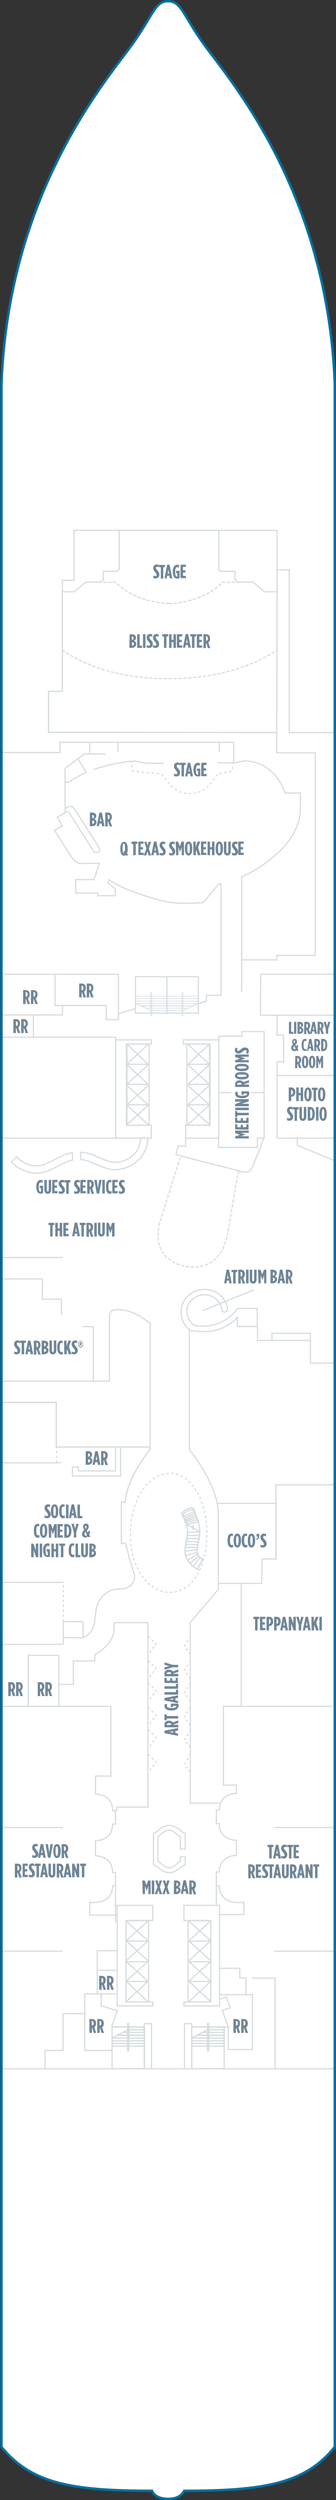 <?xml version="1.0" encoding="utf-8"?>
<!-- Generator: Adobe Illustrator 25.4.1, SVG Export Plug-In . SVG Version: 6.00 Build 0)  -->
<svg version="1.1" id="BLISS_DECK_06" xmlns="http://www.w3.org/2000/svg" xmlns:xlink="http://www.w3.org/1999/xlink" x="0px"
	 y="0px" width="137.9px" height="1024.9px" viewBox="0 0 137.9 1024.9" style="enable-background:new 0 0 137.9 1024.9;"
	 xml:space="preserve">
<rect x="0" y="0" width="137.9" height="1024.9" fill="#333333" stroke="none"/>
<style type="text/css">
	.st0{fill:#FFFFFF;}
	.st1{fill:none;stroke:#D5DCE0;stroke-width:0.5;stroke-linecap:round;stroke-miterlimit:10;stroke-dasharray:1,1;}
	.st2{fill:none;stroke:#D5DCE0;stroke-width:0.5;}
	.st3{fill:none;stroke:#D5DCE0;stroke-width:0.25;}
	.st4{fill:none;stroke:#D5DCE0;stroke-width:0.5;stroke-miterlimit:10;stroke-dasharray:0.998,0.998;}
	.st5{fill:none;stroke:#D5DCE0;stroke-width:0.5;stroke-miterlimit:500;stroke-dasharray:1,1;}
	.st6{fill:none;stroke:#D5DCE0;stroke-width:0.5;stroke-miterlimit:10;}
	.st7{fill:none;stroke:#D5DCE0;stroke-width:0.5;stroke-miterlimit:10;stroke-dasharray:0.99,0.99;}
	.st8{fill:none;stroke:#D5DCE0;stroke-width:0.5;stroke-miterlimit:10;stroke-dasharray:1.028,1.028;}
	.st9{fill:none;stroke:#D5DCE0;stroke-width:0.5;stroke-miterlimit:10;stroke-dasharray:0.997,0.997;}
	.st10{fill:none;stroke:#D5DCE0;stroke-width:0.5;stroke-miterlimit:10;stroke-dasharray:1,1,1;}
	.st11{fill:#6E8496;}
	.st12{fill:none;}
	.st13{fill:none;stroke:#076FA0;stroke-miterlimit:10;}
</style>
<g id="BLISS_DECK_06_BOTTOM">
	<path class="st0" d="M68.9,0.5c-5.3,0-6,5.7-14.7,17.8C43.8,32.8,3.6,78.6,0.6,157.4c0,840.5,0,827.5,0,845.7
		c12.1,14.8,28.2,18,61.8,18c0.5,1.5,2.5,3.3,6.5,3.3h0.2c4,0,5.7-1.8,6.5-3.3c33.7,0,49.8-3.2,61.8-18c0-15.2,0-845.7,0-845.7
		c-3-78.8-43.2-124.7-53.7-139.2C75.1,6.2,74.4,0.5,69.1,0.5H68.9z"/>
	<path class="st1" d="M25.6,266.6c12.5,8.1,26.5,11.6,43.5,11.6s32-3.5,44.5-11.6"/>
	<polyline class="st2" points="48.6,417.7 48.6,399.4 1.3,399.4 	"/>
	<path class="st2" d="M137.4,399.4H107c0,0-0.1,16.7-0.1,16.8h30.1"/>
	<polyline class="st2" points="55.8,413.4 48.6,415.6 48.6,418 43.6,418 43.6,412.2 22.6,412.2 22.6,399.4 	"/>
	<polyline class="st2" points="1.2,416.1 25.6,416.1 25.6,412.2 	"/>
	<polyline class="st2" points="0.7,425.2 47.5,425.2 47.5,426.5 	"/>
	<line class="st2" x1="13.7" y1="416.4" x2="13.7" y2="425.2"/>
	<line class="st2" x1="0.4" y1="515.5" x2="25.7" y2="515.5"/>
	<line class="st2" x1="0.4" y1="749.2" x2="25.7" y2="749.2"/>
	<line class="st2" x1="0.4" y1="799.9" x2="25.7" y2="799.9"/>
	<line class="st2" x1="112.4" y1="749.2" x2="137.7" y2="749.2"/>
	<line class="st2" x1="112.4" y1="799.9" x2="137.7" y2="799.9"/>
	<path class="st2" d="M77.7,545.5l6.1,0.4c9,0,13.6-5.9,13.6-5.9v3.8h8.2v-7.4c0,0-6.2-0.1-8.1,0c-7.3,9.8-18,6.8-18,6.8
		c-1.7-1.3-2.8-3.3-2.8-5.5c0-3.8,3.2-6.9,7.2-6.9c3.7,0,6.7,2.6,7.1,6.1c0.1,0.6,0.7,1.1,1.3,1c0.6-0.1,1.1-0.6,1.1-1.1
		c0,0,0-0.1,0-0.1c-0.5-4.6-4.6-8.1-9.5-8.1c-5.3,0-9.6,4.1-9.6,9.2c0,2.8,1.2,5.5,3.4,7.2"/>
	<path class="st2" d="M88.8,745.3V742H90c0-6.9,7-6.8,7-6.8v-3.4h-5.3v-32.3h44.8"/>
	<path class="st2" d="M88.8,773.7v-6.3H90c0-6.9,7-6.8,7-6.8l0-6.2c0,0-7,0.2-7-6.8h-1.2v-3.6"/>
	<path class="st2" d="M88.8,773.5v-0.4H90c0,6.9,7,6.8,7,6.8"/>
	<path class="st2" d="M42.7,779.1c-1.8,0.8-3.5,0.8-3.5,0.8c-1.4,0-2.4,0-2.4,0v5.2H48"/>
	<path class="st2" d="M47.4,773.5v-0.4h-1.2c0,3.5-1.8,5.1-3.5,6"/>
	<path class="st2" d="M0.2,699.5h45.3v28.6h-6.3v7.4c0,0,7-0.2,7,6.8h1.2v3.3"/>
	<path class="st2" d="M47.4,772.9v-5.3h-1.2c0-6.9-7-6.8-7-6.8l0-6.2c0,0,7,0.2,7-6.8h1.2v-3.6"/>
	<line class="st2" x1="47.4" y1="775.1" x2="47.4" y2="788.1"/>
	<line class="st2" x1="47.4" y1="773.3" x2="47.4" y2="775.1"/>
	<polyline class="st2" points="96.9,779.9 100.1,779.9 100.1,784.9 90.1,784.9 	"/>
	<rect x="51.9" y="428" class="st2" width="9.3" height="33.3"/>
	<line class="st2" x1="60.9" y1="453" x2="52.1" y2="461"/>
	<line class="st2" x1="60.8" y1="461" x2="52" y2="453"/>
	<polyline class="st2" points="60.9,444.9 52.1,452.9 60.8,452.9 52,444.9 	"/>
	<polyline class="st2" points="60.9,436.4 52.1,444.5 60.8,444.5 52,436.4 	"/>
	<polyline class="st2" points="60.9,428 52.1,436.3 60.8,436.3 52,428 	"/>
	<rect x="76.7" y="428" class="st2" width="9.3" height="33.3"/>
	<line class="st2" x1="77" y1="453" x2="85.9" y2="461"/>
	<line class="st2" x1="77.1" y1="461" x2="86" y2="453"/>
	<polyline class="st2" points="77,444.9 85.9,452.9 77.1,452.9 86,444.9 	"/>
	<polyline class="st2" points="77,436.4 85.9,444.5 77.1,444.5 86,436.4 	"/>
	<polyline class="st2" points="77,428 85.9,436.3 77.1,436.3 86,428 	"/>
	<rect x="68.5" y="400.4" class="st2" width="12.9" height="14.9"/>
	<rect x="68.5" y="408.4" class="st3" width="12.9" height="1"/>
	<rect x="68.5" y="409.4" class="st3" width="12.9" height="1"/>
	<rect x="68.5" y="410.4" class="st3" width="12.9" height="1"/>
	<polygon class="st3" points="79.3,412.3 68.5,412.3 68.5,411.4 81.4,411.4 	"/>
	<polygon class="st3" points="77.1,413.3 68.5,413.3 68.5,412.4 79.2,412.4 	"/>
	<rect x="68.5" y="413.3" class="st3" width="6.2" height="1"/>
	<rect x="68.5" y="414.3" class="st3" width="6.2" height="1"/>
	<polygon class="st3" points="81.4,415.3 75.1,415.3 75.1,414.3 81.4,411.3 	"/>
	<path class="st3" d="M75.1,407c0-0.1-0.1-0.2-0.2-0.2l0,0c-0.1,0-0.2,0.1-0.2,0.2v9.3c0,0.1,0.1,0.2,0.2,0.2l0,0
		c0.1,0,0.2-0.1,0.2-0.2V407z"/>
	<rect x="55.6" y="400.4" class="st2" width="12.9" height="14.9"/>
	<rect x="55.6" y="408.4" class="st3" width="12.9" height="1"/>
	<rect x="55.6" y="409.4" class="st3" width="12.9" height="1"/>
	<rect x="55.6" y="410.4" class="st3" width="12.9" height="1"/>
	<polygon class="st3" points="57.7,412.3 68.5,412.3 68.5,411.4 55.6,411.4 	"/>
	<polygon class="st3" points="59.9,413.3 68.5,413.3 68.5,412.4 57.7,412.4 	"/>
	<rect x="62.4" y="413.3" class="st3" width="6.2" height="1"/>
	<rect x="62.4" y="414.3" class="st3" width="6.2" height="1"/>
	<polygon class="st3" points="55.6,415.3 61.9,415.3 61.9,414.3 55.6,411.3 	"/>
	<path class="st3" d="M61.9,407c0-0.1,0.1-0.2,0.2-0.2l0,0c0.1,0,0.2,0.1,0.2,0.2v9.3c0,0.1-0.1,0.2-0.2,0.2l0,0
		c-0.1,0-0.2-0.1-0.2-0.2V407z"/>
	<polygon class="st2" points="62.1,466.6 62.1,461.3 52.1,461.3 52.1,428 62.1,428 62.1,426.3 47.5,426.3 47.5,466.6 	"/>
	<polygon class="st2" points="76.2,466.6 76.2,461.3 86.2,461.3 86.2,428 75.2,428 75.2,426.3 89.8,426.3 89.8,466.6 	"/>
	<polygon class="st2" points="75.5,781.1 75.5,787.3 86.5,787.3 86.5,820.7 75.5,820.7 75.5,822.3 90.1,822.3 90.1,781.1 	"/>
	<rect x="77.2" y="787.4" class="st2" width="9.3" height="33.3"/>
	<line class="st2" x1="77.5" y1="795.6" x2="86.4" y2="787.6"/>
	<line class="st2" x1="77.6" y1="787.6" x2="86.5" y2="795.6"/>
	<polyline class="st2" points="77.5,803.8 86.4,795.7 77.6,795.8 86.5,803.8 	"/>
	<polyline class="st2" points="77.5,812.2 86.4,804.2 77.6,804.2 86.5,812.2 	"/>
	<polyline class="st2" points="77.5,820.6 86.4,812.3 77.6,812.3 86.5,820.6 	"/>
	<polygon class="st2" points="62.7,781.1 62.7,787.3 51.7,787.3 51.7,820.7 62.7,820.7 62.7,822.3 48.1,822.3 48.1,809.2 
		48.1,781.1 	"/>
	<rect x="51.7" y="787.4" class="st2" width="9.3" height="33.3"/>
	<line class="st2" x1="60.7" y1="795.6" x2="51.9" y2="787.6"/>
	<line class="st2" x1="60.6" y1="787.6" x2="51.8" y2="795.6"/>
	<polyline class="st2" points="60.7,803.8 51.9,795.7 60.6,795.8 51.8,803.8 	"/>
	<polyline class="st2" points="60.7,812.2 51.9,804.2 60.6,804.2 51.8,812.2 	"/>
	<polyline class="st2" points="60.7,820.6 51.9,812.3 60.6,812.3 51.8,820.6 	"/>
	<polygon class="st2" points="46,830.9 59.3,830.9 59.3,848 46,848.1 	"/>
	<rect x="46" y="837.7" class="st2" width="13.3" height="1.1"/>
	<rect x="46" y="836.6" class="st2" width="13.3" height="1.1"/>
	<rect x="46" y="835.5" class="st2" width="13.3" height="1.1"/>
	<polygon class="st2" points="48.1,834.4 59.3,834.4 59.3,835.5 46,835.5 	"/>
	<polygon class="st2" points="50.4,833.2 59.3,833.2 59.3,834.3 48.2,834.3 	"/>
	<rect x="52.9" y="832.1" class="st2" width="6.3" height="1.1"/>
	<rect x="52.9" y="831" class="st2" width="6.3" height="1.1"/>
	<polygon class="st2" points="46,831 52.5,831 52.5,832.1 46,835.5 	"/>
	<path class="st2" d="M52.4,840.5c0,0.2,0.1,0.3,0.2,0.3l0,0c0.1,0,0.2-0.1,0.2-0.3v-10.8c0-0.2-0.1-0.3-0.2-0.3l0,0
		c-0.1,0-0.2,0.1-0.2,0.3V840.5z"/>
	<polygon class="st2" points="78.7,830.9 92,830.9 92,848 78.7,848.1 	"/>
	<rect x="78.7" y="837.7" class="st2" width="13.3" height="1.1"/>
	<rect x="78.7" y="836.6" class="st2" width="13.3" height="1.1"/>
	<rect x="78.7" y="835.5" class="st2" width="13.3" height="1.1"/>
	<polygon class="st2" points="80.9,834.4 92,834.4 92,835.5 78.7,835.5 	"/>
	<polygon class="st2" points="83.1,833.2 92,833.2 92,834.3 80.9,834.3 	"/>
	<rect x="85.7" y="832.1" class="st2" width="6.3" height="1.1"/>
	<rect x="85.7" y="831" class="st2" width="6.3" height="1.1"/>
	<polygon class="st2" points="78.7,831 85.2,831 85.2,832.1 78.7,835.5 	"/>
	<path class="st2" d="M85.2,840.5c0,0.2,0.1,0.3,0.2,0.3l0,0c0.1,0,0.2-0.1,0.2-0.3v-10.8c0-0.2-0.1-0.3-0.2-0.3l0,0
		c-0.1,0-0.2,0.1-0.2,0.3V840.5z"/>
	<path class="st2" d="M99.2,406.5l0-47c0,0,24.1-10.3,24.1-28.3c0-2.6,0-6.1,0-6.1H117c0,0-3.7-12.9-16.7-13.2l-4.4,0.9"/>
	<path class="st2" d="M81.4,411.4l3.3-1V408h6v-45.6h-0.9l-6.4,7.6c0,0-8.2,0.8-14.2-0.2s-20.9-5.9-24.4-9.2
		c-0.3,0.9-0.5,1.3-0.5,1.3l3,2.5l0.1,2.8h-7.3v-1.1h-9v-5.5h7.5l2.2-6.7c0,0-6.4,0.1-7.6,0.1s-2.6-0.8-3.6-2.3s-7.2-11.3-7.2-11.3
		l3.2-1.8l-2.1-3.6l3.2-1.8V315l7.9-5.9h8.8"/>
	<polyline class="st2" points="137.5,300.3 118.7,300.3 118.7,233.6 113.7,233.6 	"/>
	<polyline class="st2" points="30.4,237.9 25.6,237.9 25.6,283.4 19.9,283.4 19.9,300.2 113.5,300.3 	"/>
	<polyline class="st2" points="99.4,393.5 113.6,393.5 113.6,391.7 129.4,391.7 129.4,308.6 113.6,308.6 113.7,233.6 	"/>
	<path class="st2" d="M47.8,479.5c-1.4,0.1-2.7-0.1-3.9-0.5c-1.8-0.5-3.5-1.3-5-1.9c-2.2-0.9-4.2-1.8-5.7-1.7l-0.1-3
		c2.2-0.1,4.4,0.8,7,1.9c1.5,0.6,3,1.3,4.7,1.8c2.3,0.7,5.9,0.4,8.8-1.7c1.8-1.2,3.9-3.6,4.1-7.9l3,0.1c-0.3,5.5-3.1,8.6-5.4,10.2
		C53.1,478.5,50.4,479.3,47.8,479.5z"/>
	<path class="st2" d="M4.7,476.3c1.1,1.2,2.2,2.1,3.3,2.7c2.3,1.3,5.1,2,7.6,1.9c1.4-0.1,2.7-0.3,3.9-0.8c1.8-0.7,3.4-1.6,4.8-2.3
		c2.1-1.1,4-2.1,5.5-2.2l-0.1-3c-2.2,0.1-4.3,1.2-6.8,2.5c-1.4,0.8-2.9,1.5-4.5,2.2c-2.2,0.9-5.8,1-8.9-0.9
		c-0.8-0.5-1.8-1.2-2.6-2.2L4.7,476.3z"/>
	<path class="st1" d="M97.8,480l-4.5,26.4l0-0.2c-2.4,12.3-11,14.6-18.5,12.6c-8-2.1-12.2-8.6-8.6-19.8l8-25.1"/>
	<path class="st2" d="M98,480.1c3.9,0.8,4.5,0.4,5.3-1.1c0.8-1.5,5-12.4,5-12.4"/>
	<polyline class="st2" points="113.7,466.6 122,466.6 122,469.5 137.2,475.8 	"/>
	<polyline class="st2" points="108.4,422.7 108.4,466.6 105.6,466.6 105.6,470.4 89.7,470.4 89.7,466.6 	"/>
	<line class="st2" x1="60.7" y1="466.6" x2="0.8" y2="466.6"/>
	<polyline class="st2" points="98.6,480.1 72.2,473.4 73,469.8 76.2,469.8 76.2,466.6 	"/>
	<polyline class="st2" points="113.7,466.7 113.7,435.3 116.4,435.3 116.4,424.3 113.7,424.3 113.7,416 	"/>
	<polyline class="st2" points="89.8,427.5 89.8,424.8 99.3,424.8 99.3,422.9 108.4,422.9 	"/>
	<line class="st2" x1="89.6" y1="447.9" x2="95" y2="447.9"/>
	<line class="st2" x1="102.8" y1="447.9" x2="108.2" y2="447.9"/>
	<path class="st2" d="M82,627.8l-2.3-1.2l-0.5,0.2l0.1-1.2l-0.5,0.5l-2.2-1.1l4.8-1.2l-0.2-0.9l-4.8,1.3l-0.3-0.6l4.7-1.5l-0.3-0.9
		l-4.5,1.9l-0.3-0.7l4.5-2l-0.3-0.9l-4.4,2.2L75,621c0,0,2.1-2.4,4.6-2.1c-0.3-0.5-0.4-0.8-0.4-0.8s-2.4-0.3-4.8,2.5"/>
	<path class="st2" d="M81,643.3c0.8-1.4,1.6-2.9,2.2-4.5c0,0,0-0.1,0-0.1"/>
	<path class="st2" d="M81.1,634.3c-0.4,1.8-0.6,3.9,2.6,5.1"/>
	<path class="st2" d="M81.1,634.3l0.4-2.4c0.4-2.1,0.7-4.2,0.3-6.3c-0.6-2.7-2.6-7.2-2.6-7.2"/>
	<path class="st2" d="M74.6,620.5c0,0,1.9,4.2,2.3,6.1c0.2,1.2,0,2.8-0.3,4.4l-0.5,2.6c-1.1,5.6,2.4,8.5,5.7,10.1"/>
	<polyline class="st2" points="82.3,638.3 79.2,642.1 81,643.3 83.2,639 	"/>
	<polyline class="st2" points="81.7,637.7 78,640.9 77,639.5 81.2,637.1 81,636.3 76.4,637.8 75.9,635.9 80.9,635.3 81,634.4 
		76.2,634.3 76.4,633.1 81.2,633.3 81.3,632.1 76.5,631.9 76.8,630.7 81.6,630.8 81.7,629.4 76.8,629.5 77,628.2 82,628 82,627 	"/>
	<g>
		<path class="st4" d="M53.5,628.9c0,13.7,7.2,23.9,16.2,23.9s15.2-10.1,15.2-23.9S78.6,604,69.7,604
			C60.7,604,53.5,615.1,53.5,628.9z"/>
	</g>
	<line class="st2" x1="0.6" y1="848.1" x2="137.3" y2="848.1"/>
	<polyline class="st2" points="92,831 93.7,831 91.2,824.1 94.5,823.1 92.9,818.6 90.2,819.6 	"/>
	<polyline class="st2" points="45.8,831 48.1,824.3 41.5,822.2 41.5,817.1 	"/>
	<polyline class="st2" points="48,817.4 34.8,817.4 34.8,840.6 45.8,840.6 	"/>
	<polyline class="st2" points="47.8,807.7 39.9,807.7 39.9,817.1 	"/>
	<polyline class="st2" points="34.7,825.5 25.9,825.5 25.9,840.6 18.5,840.6 18.5,848 	"/>
	<polyline class="st2" points="47.4,773.1 47.4,781.1 48.1,781.1 	"/>
	<path class="st2" d="M47.4,742.2H48v-1.4h12.7v-75.6H46.8c0,0,0-0.3,0,3c0,5.8-7.9,10.2-7.9,10.2v2.5h-8.8v9.6H24"/>
	<line class="st2" x1="88.8" y1="773.1" x2="88.8" y2="781.3"/>
	<path class="st2" d="M89.6,624.3c0,0,0,5.3,0-3.5c0-12.4-11.9-26.5-11.9-26.5v-49.7"/>
	<line class="st2" x1="89.6" y1="652" x2="89.6" y2="625.5"/>
	<polyline class="st2" points="137.4,558.8 127.4,558.8 127.4,546.6 111.6,546.6 111.6,549.4 	"/>
	<polyline class="st2" points="89.1,616.3 113.3,616.3 113.3,639.1 107.6,639.1 107.4,649.1 89.6,649.1 	"/>
	<polyline class="st2" points="89.5,651.7 78.1,665.1 78.1,739.2 90.1,739.2 	"/>
	<polyline class="st2" points="24.1,699.4 24.1,678.6 11.6,678.6 11.6,699.4 	"/>
	<rect x="59.2" y="829.6" class="st2" width="3" height="18.5"/>
	<rect x="75.7" y="829.6" class="st2" width="3" height="18.5"/>
	<polyline class="st2" points="93.7,831 93.7,840.2 103.6,840.2 103.6,817.7 90.2,817.7 	"/>
	<polyline class="st2" points="47.9,799.7 39.9,799.7 39.9,807.7 	"/>
	<polyline class="st2" points="90.1,806.9 98.4,806.9 98.4,810.8 100.9,810.8 100.9,817.8 	"/>
	<polyline class="st2" points="105.7,543.7 105.7,549.5 127.3,549.5 	"/>
	<line class="st2" x1="113.6" y1="440.9" x2="137.1" y2="440.9"/>
	<path class="st2" d="M50.3,651.3c3.3-0.1,5.8-3.3,4.7-6.3s-3.1-10.6-3.4-12.3c-0.2,0-1.8,0-1.8,0v-16.9h1.6c0,0,0-3.1,1.8-7.6
		c0.4-1,0.9-2.1,1.4-3.2c3-5.9,7-10.9,7-10.9s0-47,0-51.7c-4.2-2.9-7.8-5.5-13.1-5.5c-3.1,0-3.6,1-3.6,3.5"/>
	<polyline class="st2" points="61.4,593.2 23.1,593.2 23.1,575 0.5,575 0.5,599.7 25.2,599.7 	"/>
	<polyline class="st2" points="33.7,543.8 38.3,543.9 38.3,566.2 0.4,566.2 	"/>
	<polyline class="st2" points="0.5,524.3 17.4,524.3 17.4,532.6 25.2,532.6 25.2,539 	"/>
	<line class="st2" x1="99" y1="649.2" x2="99" y2="699.2"/>
	<path class="st2" d="M75,763.6L75,763.6L75,763.6z M74,758v-3.1c0,0,0-1,0-1.9c-0.4-0.2-0.8-0.6-1.2-0.9c-1-0.8-2.1-1.8-3.4-1.8
		c-1.3,0-2.5,0.9-3.4,1.8c-0.4,0.3-0.8,0.7-1.2,0.9c0,0.9,0,1.9,0,1.9v6.2c0,0,0,1,0,1.9c0.4,0.2,0.8,0.6,1.2,0.9
		c1,0.8,2.1,1.8,3.4,1.8c1.3,0,2.5-0.9,3.4-1.8c0.4-0.3,0.8-0.7,1.2-0.9c0-0.9,0-1.9,0-1.9l2,0c0,0,0,1.6,0,2.6v0.8l-0.7,0.2
		c-0.2,0.1-0.8,0.5-1.1,0.8c-1.1,0.9-2.7,2.2-4.7,2.2c-2.1,0-3.6-1.3-4.7-2.2c-0.4-0.3-0.9-0.8-1.1-0.8l-0.7-0.2v-0.8
		c0-1,0-2.6,0-2.6v-6.2c0,0,0-1.5,0-2.6v-0.8l0.7-0.2c0.2-0.1,0.8-0.5,1.1-0.8c1.1-0.9,2.7-2.2,4.7-2.2c2.1,0,3.6,1.3,4.7,2.2
		c0.4,0.3,0.9,0.8,1.1,0.8l0.7,0.2v0.8c0,1,0,2.6,0,2.6v3.1C75.1,758,74.5,758,74,758v-3.1"/>
	<line class="st2" x1="26" y1="664.8" x2="26" y2="674.1"/>
	<line class="st2" x1="0.3" y1="648.7" x2="26" y2="648.7"/>
	<polygon class="st2" points="29.7,601.4 29.7,605.1 49.5,605.1 49.5,593.2 47.4,593.2 47.4,603 32.2,603 32.2,601.4 	"/>
	<path class="st1" d="M69.3,247.4c-4.4,0-15-1.7-21.9-8.7c-3.7,0-7.5,0-7.5,0"/>
	<path class="st1" d="M69.5,247.4c4.4,0,15-1.7,21.9-8.7c3.7,0,7.5,0,7.5,0"/>
	<polyline class="st2" points="137.4,608.7 113.2,608.7 113.2,639.1 	"/>
	<polyline class="st5" points="60.8,670.8 64.1,674 60.8,678.2 	"/>
	<polyline class="st5" points="60.8,680.8 64.1,684 60.8,688.2 	"/>
	<polyline class="st5" points="60.8,689.9 64.1,693.2 60.8,697.4 	"/>
	<polyline class="st5" points="60.8,699.9 64.1,703.2 60.8,707.4 	"/>
	<polyline class="st5" points="60.8,709.1 64.1,712.4 60.8,716.5 	"/>
	<polyline class="st5" points="60.8,719.1 64.1,722.4 60.8,726.5 	"/>
	<polyline class="st5" points="78.1,726.5 75.7,723.3 78.1,719.1 	"/>
	<polyline class="st5" points="78.1,716.5 75.7,713.3 78.1,709.1 	"/>
	<polyline class="st5" points="78.1,707.4 75.7,704.1 78.1,699.9 	"/>
	<polyline class="st5" points="78.1,697.4 75.7,694.1 78.1,689.9 	"/>
	<polyline class="st5" points="78.1,688.2 75.7,684.9 78.1,680.8 	"/>
	<polyline class="st5" points="78.1,678.2 75.7,674.9 78.1,670.8 	"/>
	<polyline class="st2" points="38.3,566.2 44.9,566.2 44.9,540.3 	"/>
	<path class="st2" d="M38.4,315.5c4.6-1.7,12.8-3.5,17.2-3.5l4.5,0.9h7.3"/>
	<polyline class="st2" points="89.1,312.7 95.9,312.7 95.9,304.3 24.6,304.3 24.6,308.5 0.8,308.5 	"/>
	<line class="st2" x1="48.4" y1="304.4" x2="48.4" y2="308.3"/>
	<line class="st2" x1="90" y1="304.4" x2="90" y2="308.3"/>
	<path class="st2" d="M26.5,320.7h1.6c0,0,4.2-2.7,7.3-4.1c-0.9-1.4-3.5-5.7-3.5-5.7"/>
	<g>
		<g>
			<line class="st6" x1="95.4" y1="312.8" x2="95.4" y2="313.3"/>
			<path class="st7" d="M95.4,314.3v0.9c0,0,0.1,1-1.3,1.2c-1.2,0.2-3.5,0.6-4.2,0.8c-0.7,0.2-0.9,0.5-1.7,1.6
				c-0.8,1.1-3.5,6-9.3,6.5"/>
			<path class="st6" d="M78.4,325.3c-0.2,0-0.3,0-0.5,0"/>
		</g>
	</g>
	<g>
		<g>
			<path class="st6" d="M78,325.4c-0.2,0-0.3,0-0.5,0"/>
			<path class="st8" d="M76.5,325.3c-5.5-0.7-8-5.4-8.8-6.4c-0.8-1-1-1.4-1.7-1.6c-0.5-0.1-7.8-0.8-10.5-1.1"/>
			<path class="st6" d="M55,316.1c-0.3,0-0.5,0-0.5,0l-0.1-0.5"/>
			<line class="st9" x1="54.3" y1="314.6" x2="54.1" y2="313.1"/>
			<line class="st6" x1="54.1" y1="312.6" x2="54" y2="312.1"/>
		</g>
	</g>
	<path class="st2" d="M26.5,331.6c2.5-1.6,3.2-1.3,4.4,0.6c1,1.5,9.7,15.1,9.7,15.3c0.4,0.7,0.4,1.3-0.3,1.8
		c-0.8,0.5-1.5,0.2-1.9-0.4c-0.4-0.5-9-14.1-10-15.7c-0.3-0.5-0.7-0.8-2,0"/>
	<line class="st2" x1="36.8" y1="304.5" x2="36.8" y2="309.1"/>
	<polyline class="st2" points="103.5,810.9 112.9,810.9 112.9,848.2 	"/>
	<line class="st2" x1="118.8" y1="466.6" x2="137.2" y2="466.6"/>
	<line class="st2" x1="83.1" y1="537.3" x2="104.2" y2="528.8"/>
	<path class="st2" d="M0.5,574.9h22.6v18.3h38.3l0.2,0.9c0,0-4,5-7,10.9c-0.6,1.1-1,2.2-1.4,3.2c-1.7,4.5-1.8,7.6-1.8,7.6h-1.6v16.9
		c0,0,1.6,0,1.8,0c0.3,1.7,2.3,9.3,3.4,12.3s-1.4,6.2-4.7,6.3c-2.8,0.1-5.4,0.1-8.4,3.3c-5,5.4-0.1,13.1-7.8,16.7"/>
	<line class="st2" x1="0.3" y1="674.1" x2="25.8" y2="674.1"/>
	<polygon class="st2" points="113.6,300.3 113.7,217.4 30.4,217.4 30.4,237.9 25.6,237.9 25.6,283.4 19.9,283.4 19.9,300.2 
		113.5,300.3 	"/>
	<path class="st2" d="M25.6,242.6h4.9l4.7-4h6.2l1-1v-3.4c0,0,4,0,5.3,0s1.2-1.2,1.2-1.2v-15.7"/>
	<path class="st2" d="M113.5,242.6h-5l-4.7-4h-6.3l-1.1-1v-3.4c0,0-4,0-5.4,0c-1.3,0-1.2-1.2-1.2-1.2v-15.3"/>
	<path class="st2" d="M26,671.3c0,0,5.6,0.1,8.1,0.1v-6.7"/>
	<line class="st2" x1="34.1" y1="664.8" x2="26.1" y2="664.8"/>
	<line class="st10" x1="23.2" y1="599.7" x2="23.2" y2="593.2"/>
	<line class="st10" x1="26" y1="664.8" x2="26" y2="648.7"/>
	<path class="st11" d="M9.5,405.9h1c1,0,1.7,0.5,1.7,1.8v0.1c0,0.7-0.3,1.2-0.7,1.5l0.8,2.3h-1l-0.6-2h-0.2v2h-1V405.9z M10.6,408.6
		c0.4,0,0.7-0.2,0.7-0.9v-0.1c0-0.7-0.3-0.9-0.8-0.9h0L10.6,408.6L10.6,408.6z M12.7,405.9h1c1,0,1.7,0.5,1.7,1.8v0.1
		c0,0.7-0.3,1.2-0.7,1.5l0.8,2.3h-1l-0.6-2h-0.2v2h-1L12.7,405.9L12.7,405.9z M13.8,408.6c0.4,0,0.7-0.2,0.7-0.9v-0.1
		c0-0.7-0.3-0.9-0.8-0.9h0L13.8,408.6L13.8,408.6z"/>
	<path class="st11" d="M5.5,417.8h1c1,0,1.7,0.5,1.7,1.8v0.1c0,0.7-0.3,1.2-0.7,1.5l0.8,2.3h-1l-0.6-2H6.5v2h-1V417.8z M6.6,420.6
		c0.4,0,0.7-0.2,0.7-0.9v-0.1c0-0.7-0.3-0.9-0.8-0.9h0L6.6,420.6L6.6,420.6z M8.7,417.8h1c1,0,1.7,0.5,1.7,1.8v0.1
		c0,0.7-0.3,1.2-0.7,1.5l0.8,2.3h-1l-0.6-2H9.7v2h-1V417.8z M9.8,420.6c0.4,0,0.7-0.2,0.7-0.9v-0.1c0-0.7-0.3-0.9-0.8-0.9h0
		L9.8,420.6L9.8,420.6z"/>
	<path class="st11" d="M32.5,403.2h1c1,0,1.7,0.5,1.7,1.8v0.1c0,0.7-0.3,1.2-0.7,1.5l0.8,2.3h-1l-0.6-2h-0.2v2h-1L32.5,403.2
		L32.5,403.2z M33.5,406c0.4,0,0.7-0.2,0.7-0.9V405c0-0.7-0.3-0.9-0.8-0.9h0L33.5,406L33.5,406z M35.6,403.2h1c1,0,1.7,0.5,1.7,1.8
		v0.1c0,0.7-0.3,1.2-0.7,1.5l0.8,2.3h-1l-0.6-2h-0.2v2h-1C35.6,408.8,35.6,403.2,35.6,403.2z M36.7,406c0.4,0,0.7-0.2,0.7-0.9V405
		c0-0.7-0.3-0.9-0.8-0.9h0L36.7,406L36.7,406z"/>
	<path class="st11" d="M15.5,689.6h1c1,0,1.7,0.5,1.7,1.8v0.1c0,0.7-0.3,1.2-0.7,1.5l0.8,2.3h-1l-0.6-2h-0.2v2h-1L15.5,689.6
		L15.5,689.6z M16.5,692.4c0.4,0,0.7-0.2,0.7-0.9v-0.1c0-0.7-0.3-0.9-0.8-0.9h0L16.5,692.4L16.5,692.4z M18.6,689.6h1
		c1,0,1.7,0.5,1.7,1.8v0.1c0,0.7-0.3,1.2-0.7,1.5l0.8,2.3h-1l-0.6-2h-0.2v2h-1V689.6z M19.7,692.4c0.4,0,0.7-0.2,0.7-0.9v-0.1
		c0-0.7-0.3-0.9-0.8-0.9h0L19.7,692.4L19.7,692.4z"/>
	<path class="st11" d="M40.7,810h1c1,0,1.7,0.5,1.7,1.8v0.1c0,0.7-0.3,1.2-0.7,1.5l0.8,2.3h-1l-0.6-2h-0.2v2h-1L40.7,810L40.7,810z
		 M41.7,812.8c0.4,0,0.7-0.2,0.7-0.9v-0.1c0-0.7-0.3-0.9-0.8-0.9h0L41.7,812.8L41.7,812.8z M43.9,810h1c1,0,1.7,0.5,1.7,1.8v0.1
		c0,0.7-0.3,1.2-0.7,1.5l0.8,2.3h-1l-0.6-2h-0.2v2h-1C43.9,815.6,43.9,810,43.9,810z M44.9,812.8c0.4,0,0.7-0.2,0.7-0.9v-0.1
		c0-0.7-0.3-0.9-0.8-0.9h0L44.9,812.8L44.9,812.8z"/>
	<path class="st11" d="M95.8,827.7h1c1,0,1.7,0.5,1.7,1.8v0.1c0,0.7-0.3,1.2-0.7,1.5l0.8,2.3h-1l-0.6-2h-0.2v2h-1
		C95.8,833.3,95.8,827.7,95.8,827.7z M96.9,830.4c0.4,0,0.7-0.2,0.7-0.9v-0.1c0-0.7-0.3-0.9-0.8-0.9h0L96.9,830.4L96.9,830.4z
		 M99,827.7h1c1,0,1.7,0.5,1.7,1.8v0.1c0,0.7-0.3,1.2-0.7,1.5l0.8,2.3h-1l-0.6-2H100v2h-1V827.7z M100,830.4c0.4,0,0.7-0.2,0.7-0.9
		v-0.1c0-0.7-0.3-0.9-0.8-0.9h0L100,830.4L100,830.4z"/>
	<path class="st11" d="M36.7,827.7h1c1,0,1.7,0.5,1.7,1.8v0.1c0,0.7-0.3,1.2-0.7,1.5l0.8,2.3h-1l-0.6-2h-0.2v2h-1L36.7,827.7
		L36.7,827.7z M37.7,830.4c0.4,0,0.7-0.2,0.7-0.9v-0.1c0-0.7-0.3-0.9-0.8-0.9h0L37.7,830.4L37.7,830.4z M39.9,827.7h1
		c1,0,1.7,0.5,1.7,1.8v0.1c0,0.7-0.3,1.2-0.7,1.5l0.8,2.3h-1l-0.6-2h-0.2v2h-1C39.9,833.3,39.9,827.7,39.9,827.7z M40.9,830.4
		c0.4,0,0.7-0.2,0.7-0.9v-0.1c0-0.7-0.3-0.9-0.8-0.9h0L40.9,830.4L40.9,830.4z"/>
	<path class="st11" d="M3.5,689.6h1c1,0,1.7,0.5,1.7,1.8v0.1c0,0.7-0.3,1.2-0.7,1.5l0.8,2.3h-1l-0.6-2H4.4v2h-1V689.6z M4.5,692.4
		c0.4,0,0.7-0.2,0.7-0.9v-0.1c0-0.7-0.3-0.9-0.8-0.9h0L4.5,692.4L4.5,692.4z M6.6,689.6h1c1,0,1.7,0.5,1.7,1.8v0.1
		c0,0.7-0.3,1.2-0.7,1.5l0.8,2.3h-1l-0.6-2H7.6v2h-1V689.6z M7.7,692.4c0.4,0,0.7-0.2,0.7-0.9v-0.1c0-0.7-0.3-0.9-0.8-0.9h0
		L7.7,692.4L7.7,692.4z"/>
	<path class="st11" d="M13.2,761.4v-1c0.3,0.2,0.6,0.3,0.9,0.3c0.3,0,0.5-0.1,0.5-0.5v0c0-0.3-0.1-0.4-0.5-1
		c-0.7-0.8-0.9-1.1-0.9-1.8v0c0-0.9,0.6-1.5,1.4-1.5c0.4,0,0.6,0.1,0.9,0.2v1c-0.3-0.2-0.5-0.3-0.7-0.3c-0.3,0-0.5,0.2-0.5,0.5v0
		c0,0.3,0.1,0.4,0.5,0.9c0.8,0.9,0.9,1.2,0.9,1.9v0c0,0.9-0.6,1.5-1.4,1.5C13.8,761.7,13.5,761.6,13.2,761.4z M16.7,756h1l1.1,5.6
		h-1l-0.2-1.1h-0.9l-0.2,1.1h-0.9L16.7,756z M17.5,759.6l-0.3-1.8l-0.3,1.8H17.5z M18.7,756h1l0.5,3.6l0.5-3.6h1l-1,5.6h-1L18.7,756
		z M21.9,759v-0.3c0-1.8,0.6-2.7,1.5-2.7c0.9,0,1.5,0.9,1.5,2.7v0.3c0,1.8-0.6,2.7-1.5,2.7C22.5,761.7,21.9,760.8,21.9,759z
		 M23.8,759v-0.3c0-1.4-0.2-1.8-0.5-1.8s-0.5,0.4-0.5,1.8v0.3c0,1.4,0.2,1.8,0.5,1.8S23.8,760.4,23.8,759z M25.3,756h1
		c1,0,1.7,0.5,1.7,1.8v0.1c0,0.7-0.3,1.2-0.7,1.5l0.8,2.3h-1l-0.6-2h-0.2v2h-1V756z M26.3,758.8c0.4,0,0.7-0.2,0.7-0.9v-0.1
		c0-0.7-0.3-0.9-0.8-0.9h0L26.3,758.8L26.3,758.8z M6.1,764h1c1,0,1.7,0.5,1.7,1.8v0.1c0,0.7-0.3,1.2-0.7,1.5l0.8,2.3h-1l-0.6-2H7.1
		v2h-1V764z M7.2,766.8c0.4,0,0.7-0.2,0.7-0.9v-0.1c0-0.7-0.3-0.9-0.8-0.9h0L7.2,766.8L7.2,766.8z M9.3,764h2.1v0.9h-1.2v1.4h1v0.9
		h-1v1.4h1.2v0.9H9.3V764z M11.8,769.4v-1c0.3,0.2,0.6,0.3,0.9,0.3c0.3,0,0.5-0.1,0.5-0.5v0c0-0.3-0.1-0.4-0.5-1
		c-0.7-0.8-0.9-1.1-0.9-1.8v0c0-0.9,0.6-1.5,1.4-1.5c0.4,0,0.6,0.1,0.9,0.2v1c-0.3-0.2-0.5-0.3-0.7-0.3c-0.3,0-0.5,0.2-0.5,0.5v0
		c0,0.3,0.1,0.4,0.5,0.9c0.8,0.9,0.9,1.2,0.9,1.9v0c0,0.9-0.6,1.5-1.4,1.5C12.5,769.7,12.1,769.6,11.8,769.4z M15,765h-0.7V764h2.4
		v0.9h-0.7v4.7h-1L15,765L15,765z M17.6,764h1l1.1,5.6h-1l-0.2-1.1h-0.9l-0.2,1.1h-0.9L17.6,764z M18.4,767.6l-0.3-1.8l-0.3,1.8
		H18.4z M19.9,768v-4h1v4.1c0,0.5,0.2,0.7,0.4,0.7s0.4-0.2,0.4-0.7V764h1v4c0,1.2-0.6,1.7-1.4,1.7C20.5,769.7,19.9,769.2,19.9,768z
		 M23.3,764h1c1,0,1.7,0.5,1.7,1.8v0.1c0,0.7-0.3,1.2-0.7,1.5l0.8,2.3h-1l-0.6-2h-0.2v2h-1V764z M24.3,766.8c0.4,0,0.7-0.2,0.7-0.9
		v-0.1c0-0.7-0.3-0.9-0.8-0.9h0L24.3,766.8L24.3,766.8z M27.2,764h1l1.1,5.6h-1l-0.2-1.1h-0.9l-0.2,1.1h-0.9L27.2,764z M28,767.6
		l-0.3-1.8l-0.3,1.8H28z M29.6,764h0.9l1,2.8V764h1v5.6h-0.9l-1-3v3h-1V764z M33.6,765h-0.7V764h2.4v0.9h-0.7v4.7h-1L33.6,765
		L33.6,765z"/>
	<path class="st11" d="M58.4,770.9h1l0.7,2l0.7-2h1v5.6h-0.9v-3.4l-0.7,2.1h0l-0.7-2.1v3.4h-0.9L58.4,770.9L58.4,770.9z M62.3,770.9
		h1v5.6h-1C62.3,776.5,62.3,770.9,62.3,770.9z M64.6,773.6l-0.9-2.7h1l0.4,1.6l0.4-1.6h1l-0.9,2.7l0.9,2.9h-1l-0.5-1.7l-0.5,1.7h-1
		L64.6,773.6z M67.7,773.6l-0.9-2.7h1l0.4,1.6l0.4-1.6h1l-0.9,2.7l0.9,2.9h-1l-0.5-1.7l-0.5,1.7h-1L67.7,773.6z M71.4,770.9h0.8
		c0.9,0,1.8,0.4,1.8,1.4v0c0,0.7-0.4,1.1-0.8,1.3c0.5,0.2,0.9,0.5,0.9,1.2v0.1c0,1-0.8,1.6-1.9,1.6h-0.9
		C71.4,776.5,71.4,770.9,71.4,770.9z M72.4,773.2c0.4,0,0.7-0.2,0.7-0.7v0c0-0.5-0.3-0.7-0.7-0.7h0L72.4,773.2L72.4,773.2z
		 M72.4,775.6c0.4,0,0.8-0.3,0.8-0.7v0c0-0.5-0.3-0.7-0.8-0.7h0L72.4,775.6L72.4,775.6L72.4,775.6z M75.3,770.8h1l1.1,5.6h-1
		l-0.2-1.1h-0.9l-0.2,1.1h-0.9L75.3,770.8z M76.1,774.5l-0.3-1.8l-0.3,1.8H76.1z M77.7,770.9h1c1,0,1.7,0.5,1.7,1.8v0.1
		c0,0.7-0.3,1.2-0.7,1.5l0.8,2.3h-1l-0.6-2h-0.2v2h-1C77.7,776.5,77.7,770.9,77.7,770.9z M78.7,773.6c0.4,0,0.7-0.2,0.7-0.9v-0.1
		c0-0.7-0.3-0.9-0.8-0.9h0L78.7,773.6L78.7,773.6z"/>
	<path class="st11" d="M110.5,757.2h-0.7v-0.9h2.4v0.9h-0.7v4.7h-1L110.5,757.2L110.5,757.2z M113.2,756.3h1l1.1,5.6h-1l-0.2-1.1
		h-0.9l-0.2,1.1h-0.9L113.2,756.3z M114,759.9l-0.3-1.8l-0.3,1.8H114z M115.4,761.7v-1c0.3,0.2,0.6,0.3,0.9,0.3
		c0.3,0,0.5-0.1,0.5-0.5v0c0-0.3-0.1-0.4-0.5-1c-0.7-0.8-0.9-1.1-0.9-1.8v0c0-0.9,0.6-1.5,1.4-1.5c0.4,0,0.6,0.1,0.9,0.2v1
		c-0.3-0.2-0.5-0.3-0.7-0.3c-0.3,0-0.5,0.2-0.5,0.5v0c0,0.3,0.1,0.4,0.5,0.9c0.8,0.9,0.9,1.2,0.9,1.9v0c0,0.9-0.6,1.5-1.4,1.5
		C116,761.9,115.7,761.8,115.4,761.7z M118.6,757.2h-0.7v-0.9h2.4v0.9h-0.7v4.7h-1L118.6,757.2L118.6,757.2z M120.6,756.3h2.1v0.9
		h-1.2v1.4h1v0.9h-1v1.4h1.2v0.9h-2.2V756.3z M101.9,764.3h1c1,0,1.7,0.5,1.7,1.8v0.1c0,0.7-0.3,1.2-0.7,1.5l0.8,2.3h-1l-0.6-2h-0.2
		v2h-1V764.3z M102.9,767.1c0.4,0,0.7-0.2,0.7-0.9v-0.1c0-0.7-0.3-0.9-0.8-0.9h0L102.9,767.1L102.9,767.1z M105.1,764.3h2.1v0.9
		h-1.2v1.4h1v0.9h-1v1.4h1.2v0.9h-2.2V764.3z M107.6,769.7v-1c0.3,0.2,0.6,0.3,0.9,0.3c0.3,0,0.5-0.1,0.5-0.5v0c0-0.3-0.1-0.4-0.5-1
		c-0.7-0.8-0.9-1.1-0.9-1.8v0c0-0.9,0.6-1.5,1.4-1.5c0.4,0,0.6,0.1,0.9,0.2v1c-0.3-0.2-0.5-0.3-0.7-0.3c-0.3,0-0.5,0.2-0.5,0.5v0
		c0,0.3,0.1,0.4,0.5,0.9c0.8,0.9,0.9,1.2,0.9,1.9v0c0,0.9-0.6,1.5-1.4,1.5C108.2,769.9,107.9,769.8,107.6,769.7z M110.7,765.2H110
		v-0.9h2.4v0.9h-0.7v4.7h-1L110.7,765.2L110.7,765.2z M113.3,764.3h1l1.1,5.6h-1l-0.2-1.1h-0.9l-0.2,1.1h-0.9L113.3,764.3z
		 M114.1,767.9l-0.3-1.8l-0.3,1.8H114.1z M115.7,768.3v-4h1v4.1c0,0.5,0.2,0.7,0.4,0.7s0.4-0.2,0.4-0.7v-4.1h1v4
		c0,1.2-0.6,1.7-1.4,1.7S115.7,769.4,115.7,768.3z M119,764.3h1c1,0,1.7,0.5,1.7,1.8v0.1c0,0.7-0.3,1.2-0.7,1.5l0.8,2.3h-1l-0.6-2
		H120v2h-1C119,769.9,119,764.3,119,764.3z M120,767.1c0.4,0,0.7-0.2,0.7-0.9v-0.1c0-0.7-0.3-0.9-0.8-0.9h0L120,767.1L120,767.1z
		 M123,764.3h1l1.1,5.6h-1l-0.2-1.1H123l-0.2,1.1h-0.9L123,764.3z M123.8,767.9l-0.3-1.8l-0.3,1.8H123.8z M125.4,764.3h0.9l1,2.8
		v-2.8h1v5.6h-0.9l-1-3v3h-1C125.4,769.9,125.4,764.3,125.4,764.3z M129.3,765.2h-0.7v-0.9h2.4v0.9h-0.7v4.7h-1L129.3,765.2
		L129.3,765.2z"/>
	<path class="st11" d="M67.5,710.5v-1l5.6-1.1v1l-1.1,0.2v0.9l1.1,0.2v0.9L67.5,710.5z M71.1,709.7l-1.8,0.3l1.8,0.3V709.7z
		 M67.5,708.1v-1c0-1,0.5-1.7,1.8-1.7h0.1c0.7,0,1.2,0.3,1.5,0.7l2.3-0.8v1l-2,0.6v0.2h2v1L67.5,708.1L67.5,708.1z M70.3,707.1
		c0-0.4-0.2-0.7-0.9-0.7h-0.1c-0.7,0-0.9,0.3-0.9,0.8v0L70.3,707.1L70.3,707.1z M68.4,704.5v0.7h-0.9v-2.4h0.9v0.7h4.7v1L68.4,704.5
		L68.4,704.5z M70.4,701.2h-0.2c-1.8,0-2.7-0.8-2.7-1.9c0-0.3,0.1-0.5,0.2-0.7h1c-0.1,0.2-0.2,0.5-0.2,0.7c0,0.6,0.6,0.9,1.8,0.9
		h0.3c1.5,0,1.8-0.4,1.8-0.8c0,0,0,0,0-0.1h-1.4v0.5h-0.9v-1.4h3c0.2,0.4,0.2,0.6,0.2,1C73.1,700.4,72.3,701.2,70.4,701.2z
		 M67.5,697.1v-1l5.6-1.1v1l-1.1,0.2v0.9l1.1,0.2v0.9L67.5,697.1z M71.1,696.3l-1.8,0.3l1.8,0.3V696.3z M67.5,694.7v-1h4.7v-1h0.9v2
		L67.5,694.7L67.5,694.7z M67.5,692.3v-1h4.7v-1h0.9v2H67.5z M67.5,689.9v-2.1h0.9v1.2h1.4v-1h0.9v1h1.4v-1.2h0.9v2.2L67.5,689.9
		L67.5,689.9z M67.5,687.2v-1c0-1,0.5-1.7,1.8-1.7h0.1c0.7,0,1.2,0.3,1.5,0.7l2.3-0.8v1l-2,0.6v0.2h2v1H67.5z M70.3,686.2
		c0-0.4-0.2-0.7-0.9-0.7h-0.1c-0.7,0-0.9,0.3-0.9,0.8v0L70.3,686.2L70.3,686.2z M70.9,683.5l-3.4,1v-1l2.1-0.5l-2.1-0.5v-1l3.4,1
		h2.2v1L70.9,683.5L70.9,683.5z"/>
	<path class="st11" d="M104.7,663.7H104v-0.9h2.4v0.9h-0.7v4.7h-1L104.7,663.7L104.7,663.7z M106.8,662.8h2.1v0.9h-1.2v1.4h1v0.9h-1
		v1.4h1.2v0.9h-2.2V662.8z M109.4,662.8h0.9c1.1,0,1.8,0.6,1.8,1.9v0c0,1.3-0.7,1.9-1.7,1.9h0v1.8h-1V662.8z M110.4,665.7
		c0.4,0,0.7-0.3,0.7-1v0c0-0.7-0.3-1-0.7-1h0L110.4,665.7L110.4,665.7L110.4,665.7z M112.5,662.8h0.9c1.1,0,1.8,0.6,1.8,1.9v0
		c0,1.3-0.7,1.9-1.7,1.9h0v1.8h-1V662.8z M113.5,665.7c0.4,0,0.7-0.3,0.7-1v0c0-0.7-0.3-1-0.7-1h0L113.5,665.7L113.5,665.7
		L113.5,665.7z M116.1,662.8h1l1.1,5.6h-1l-0.2-1.1h-0.9l-0.2,1.1H115L116.1,662.8z M116.9,666.4l-0.3-1.8l-0.3,1.8H116.9z
		 M118.5,662.8h0.9l1,2.8v-2.8h1v5.6h-0.9l-1-3v3h-1V662.8z M122.6,666.2l-1-3.4h1l0.5,2.1l0.5-2.1h1l-1,3.4v2.2h-1L122.6,666.2
		L122.6,666.2z M125.4,662.8h1l1.1,5.6h-1l-0.2-1.1h-0.9l-0.2,1.1h-0.9L125.4,662.8z M126.2,666.4l-0.3-1.8l-0.3,1.8H126.2z
		 M127.8,662.8h1v2.3l0.8-2.3h1.1l-0.9,2.4l1,3.2h-1.1l-0.6-2.1l-0.2,0.6v1.5h-1L127.8,662.8L127.8,662.8z M131.1,662.8h1v5.6h-1
		V662.8z"/>
	<path class="st11" d="M93.4,631.6v-0.2c0-2,0.7-2.7,1.6-2.7c0.3,0,0.4,0,0.6,0.1v1c-0.2-0.1-0.4-0.2-0.5-0.2
		c-0.4,0-0.7,0.4-0.7,1.8v0.2c0,1.5,0.3,1.8,0.8,1.8c0.2,0,0.3-0.1,0.5-0.2v1c-0.2,0.1-0.4,0.2-0.7,0.2
		C94.1,634.4,93.4,633.6,93.4,631.6z M95.9,631.7v-0.3c0-1.8,0.6-2.7,1.5-2.7s1.5,0.9,1.5,2.7v0.3c0,1.8-0.6,2.7-1.5,2.7
		S95.9,633.5,95.9,631.7z M97.9,631.7v-0.3c0-1.4-0.2-1.8-0.5-1.8s-0.5,0.4-0.5,1.8v0.3c0,1.4,0.2,1.8,0.5,1.8
		S97.9,633.1,97.9,631.7z M99.2,631.6v-0.2c0-2,0.7-2.7,1.6-2.7c0.3,0,0.4,0,0.6,0.1v1c-0.2-0.1-0.4-0.2-0.5-0.2
		c-0.4,0-0.7,0.4-0.7,1.8v0.2c0,1.5,0.3,1.8,0.8,1.8c0.2,0,0.3-0.1,0.5-0.2v1c-0.2,0.1-0.4,0.2-0.7,0.2
		C99.9,634.4,99.2,633.6,99.2,631.6z M101.7,631.7v-0.3c0-1.8,0.6-2.7,1.5-2.7c0.9,0,1.5,0.9,1.5,2.7v0.3c0,1.8-0.6,2.7-1.5,2.7
		C102.3,634.4,101.7,633.5,101.7,631.7z M103.7,631.7v-0.3c0-1.4-0.2-1.8-0.5-1.8s-0.5,0.4-0.5,1.8v0.3c0,1.4,0.2,1.8,0.5,1.8
		S103.7,633.1,103.7,631.7z M105.1,630.8c0.6-0.1,0.7-0.6,0.7-0.9h-0.5v-1.1h1.1v0.9c0,0.8-0.4,1.4-1.2,1.5L105.1,630.8z
		 M106.9,634.2v-1c0.3,0.2,0.6,0.3,0.9,0.3c0.3,0,0.5-0.1,0.5-0.5v0c0-0.3-0.1-0.4-0.5-1c-0.7-0.8-0.9-1.1-0.9-1.8v0
		c0-0.9,0.6-1.5,1.4-1.5c0.4,0,0.6,0.1,0.9,0.2v1c-0.3-0.2-0.5-0.3-0.7-0.3c-0.3,0-0.5,0.2-0.5,0.5v0c0,0.3,0.1,0.4,0.5,0.9
		c0.8,0.9,0.9,1.2,0.9,1.9v0c0,0.9-0.6,1.5-1.4,1.5C107.5,634.4,107.1,634.3,106.9,634.2z"/>
	<path class="st11" d="M14.9,486.6v-0.2c0-1.8,0.8-2.7,1.9-2.7c0.3,0,0.5,0.1,0.7,0.2v1c-0.2-0.1-0.5-0.2-0.7-0.2
		c-0.6,0-0.9,0.6-0.9,1.8v0.3c0,1.5,0.4,1.8,0.8,1.8c0,0,0,0,0.1,0V487h-0.5v-0.9h1.4v3c-0.4,0.2-0.6,0.2-1,0.2
		C15.7,489.4,14.9,488.6,14.9,486.6z M18.2,487.7v-4h1v4.1c0,0.5,0.2,0.7,0.4,0.7s0.4-0.2,0.4-0.7v-4.1h1v4c0,1.2-0.6,1.7-1.4,1.7
		S18.2,488.9,18.2,487.7z M21.5,483.7h2.1v0.9h-1.2v1.4h1v0.9h-1v1.4h1.2v0.9h-2.2L21.5,483.7L21.5,483.7z M24.1,489.2v-1
		c0.3,0.2,0.6,0.3,0.9,0.3c0.3,0,0.5-0.1,0.5-0.5v0c0-0.3-0.1-0.4-0.5-1c-0.7-0.8-0.9-1.1-0.9-1.8v0c0-0.9,0.6-1.5,1.4-1.5
		c0.4,0,0.6,0.1,0.9,0.2v1c-0.3-0.2-0.5-0.3-0.7-0.3c-0.3,0-0.5,0.2-0.5,0.5v0c0,0.3,0.1,0.4,0.5,0.9c0.8,0.9,0.9,1.2,0.9,1.9v0
		c0,0.9-0.6,1.5-1.4,1.5C24.7,489.4,24.3,489.3,24.1,489.2z M27.2,484.7h-0.7v-0.9h2.4v0.9h-0.7v4.7h-1V484.7z M30.4,489.2v-1
		c0.3,0.2,0.6,0.3,0.9,0.3c0.3,0,0.5-0.1,0.5-0.5v0c0-0.3-0.1-0.4-0.5-1c-0.7-0.8-0.9-1.1-0.9-1.8v0c0-0.9,0.6-1.5,1.4-1.5
		c0.4,0,0.6,0.1,0.9,0.2v1c-0.3-0.2-0.5-0.3-0.7-0.3c-0.3,0-0.5,0.2-0.5,0.5v0c0,0.3,0.1,0.4,0.5,0.9c0.8,0.9,0.9,1.2,0.9,1.9v0
		c0,0.9-0.6,1.5-1.4,1.5C31,489.4,30.7,489.3,30.4,489.2z M33.1,483.7h2.1v0.9h-1.2v1.4h1v0.9h-1v1.4h1.2v0.9h-2.2V483.7z
		 M35.8,483.7h1c1,0,1.7,0.5,1.7,1.8v0.1c0,0.7-0.3,1.2-0.7,1.5l0.8,2.3h-1l-0.6-2h-0.2v2h-1L35.8,483.7L35.8,483.7z M36.8,486.5
		c0.4,0,0.7-0.2,0.7-0.9v-0.1c0-0.7-0.3-0.9-0.8-0.9h0L36.8,486.5L36.8,486.5z M38.7,483.7h1l0.5,3.6l0.5-3.6h1l-1,5.6h-1
		L38.7,483.7z M42,483.7h1v5.6h-1V483.7z M43.5,486.6v-0.2c0-2,0.7-2.7,1.6-2.7c0.3,0,0.4,0,0.6,0.1v1c-0.2-0.1-0.4-0.2-0.5-0.2
		c-0.4,0-0.7,0.4-0.7,1.8v0.2c0,1.5,0.3,1.8,0.8,1.8c0.2,0,0.3-0.1,0.5-0.2v1c-0.2,0.1-0.4,0.2-0.7,0.2
		C44.1,489.4,43.5,488.6,43.5,486.6z M46.2,483.7h2.1v0.9h-1.2v1.4h1v0.9h-1v1.4h1.2v0.9h-2.2V483.7z M48.8,489.2v-1
		c0.3,0.2,0.6,0.3,0.9,0.3c0.3,0,0.5-0.1,0.5-0.5v0c0-0.3-0.1-0.4-0.5-1c-0.7-0.8-0.9-1.1-0.9-1.8v0c0-0.9,0.6-1.5,1.4-1.5
		c0.4,0,0.6,0.1,0.9,0.2v1c-0.3-0.2-0.5-0.3-0.7-0.3c-0.3,0-0.5,0.2-0.5,0.5v0c0,0.3,0.1,0.4,0.5,0.9c0.8,0.9,0.9,1.2,0.9,1.9v0
		c0,0.9-0.6,1.5-1.4,1.5C49.4,489.4,49,489.3,48.8,489.2z"/>
	<path class="st11" d="M20.6,502.2h-0.7v-0.9h2.4v0.9h-0.7v4.7h-1L20.6,502.2L20.6,502.2z M22.7,501.3h1v2.3h0.8v-2.3h1v5.6h-1v-2.4
		h-0.8v2.4h-1C22.7,506.9,22.7,501.3,22.7,501.3z M26,501.3h2.1v0.9H27v1.4h1v0.9h-1v1.4h1.2v0.9H26V501.3z M30.7,501.2h1l1.1,5.6
		h-1l-0.2-1.1h-0.9l-0.2,1.1h-0.9L30.7,501.2z M31.5,504.9l-0.3-1.8l-0.3,1.8H31.5z M33.4,502.2h-0.7v-0.9h2.4v0.9h-0.7v4.7h-1
		L33.4,502.2L33.4,502.2z M35.5,501.3h1c1,0,1.7,0.5,1.7,1.8v0.1c0,0.7-0.3,1.2-0.7,1.5l0.8,2.3h-1l-0.6-2h-0.2v2h-1L35.5,501.3
		L35.5,501.3z M36.5,504c0.4,0,0.7-0.2,0.7-0.9v-0.1c0-0.7-0.3-0.9-0.8-0.9h0L36.5,504L36.5,504z M38.7,501.3h1v5.6h-1V501.3z
		 M40.2,505.2v-4h1v4.1c0,0.5,0.2,0.7,0.4,0.7s0.4-0.2,0.4-0.7v-4.1h1v4c0,1.2-0.6,1.7-1.4,1.7S40.2,506.4,40.2,505.2z M43.6,501.3
		h1l0.7,2l0.7-2h1v5.6H46v-3.4l-0.7,2.1h0l-0.7-2.1v3.4h-0.9V501.3z"/>
	<path class="st11" d="M93,520.5h1l1.1,5.6h-1L94,525h-0.9l-0.2,1.1H92L93,520.5z M93.8,524.2l-0.3-1.8l-0.3,1.8H93.8z M95.7,521.5
		H95v-0.9h2.4v0.9h-0.7v4.7h-1C95.7,526.1,95.7,521.5,95.7,521.5z M97.8,520.5h1c1,0,1.7,0.5,1.7,1.8v0.1c0,0.7-0.3,1.2-0.7,1.5
		l0.8,2.3h-1l-0.6-2h-0.2v2h-1C97.8,526.1,97.8,520.5,97.8,520.5z M98.8,523.3c0.4,0,0.7-0.2,0.7-0.9v-0.1c0-0.7-0.3-0.9-0.8-0.9h0
		L98.8,523.3L98.8,523.3z M101,520.5h1v5.6h-1V520.5z M102.5,524.5v-4h1v4.1c0,0.5,0.2,0.7,0.4,0.7s0.4-0.2,0.4-0.7v-4.1h1v4
		c0,1.2-0.6,1.7-1.4,1.7S102.5,525.7,102.5,524.5z M105.9,520.5h1l0.7,2l0.7-2h1v5.6h-0.9v-3.4l-0.7,2.1h0l-0.7-2.1v3.4h-0.9
		L105.9,520.5L105.9,520.5z M111,520.5h0.8c0.9,0,1.8,0.4,1.8,1.4v0c0,0.7-0.4,1.1-0.8,1.3c0.5,0.2,0.9,0.5,0.9,1.2v0.1
		c0,1-0.8,1.6-1.9,1.6H111C111,526.1,111,520.5,111,520.5z M112,522.9c0.4,0,0.7-0.2,0.7-0.7v0c0-0.5-0.3-0.7-0.7-0.7h0L112,522.9
		L112,522.9z M112,525.2c0.4,0,0.8-0.3,0.8-0.7v0c0-0.5-0.3-0.7-0.8-0.7h0L112,525.2L112,525.2L112,525.2z M114.9,520.5h1l1.1,5.6
		h-1l-0.2-1.1H115l-0.2,1.1h-0.9L114.9,520.5z M115.7,524.2l-0.3-1.8l-0.3,1.8H115.7z M117.3,520.5h1c1,0,1.7,0.5,1.7,1.8v0.1
		c0,0.7-0.3,1.2-0.7,1.5l0.8,2.3h-1l-0.6-2h-0.2v2h-1C117.3,526.1,117.3,520.5,117.3,520.5z M118.4,523.3c0.4,0,0.7-0.2,0.7-0.9
		v-0.1c0-0.7-0.3-0.9-0.8-0.9h0L118.4,523.3L118.4,523.3z"/>
	<path class="st11" d="M51.7,350.4c-0.2,0.2-0.5,0.4-0.8,0.4c-0.9,0-1.5-0.9-1.5-2.7v-0.3c0-1.8,0.6-2.7,1.5-2.7s1.5,0.9,1.5,2.7
		v0.3c0,0.8-0.1,1.4-0.3,1.8l0.5,0.5l-0.5,0.5L51.7,350.4z M51.1,349.8l-0.5-0.5l0.5-0.5l0.2,0.2c0-0.3,0-0.6,0-1.1v-0.3
		c0-1.4-0.2-1.8-0.5-1.8c-0.3,0-0.5,0.4-0.5,1.8v0.3c0,1.6,0.2,1.9,0.6,1.9C51,349.8,51.1,349.8,51.1,349.8z M54.7,346H54V345h2.4
		v0.9h-0.7v4.7h-1C54.7,350.6,54.7,346,54.7,346z M56.8,345h2.1v0.9h-1.2v1.4h1v0.9h-1v1.4H59v0.9h-2.2
		C56.8,350.6,56.8,345,56.8,345z M60.1,347.8l-0.9-2.7h1l0.4,1.6l0.4-1.6h1l-0.9,2.7l0.9,2.9h-1l-0.5-1.7l-0.5,1.7h-1L60.1,347.8z
		 M63.2,345h1l1.1,5.6h-1l-0.2-1.1h-0.9l-0.2,1.1h-0.9L63.2,345z M64,348.7l-0.3-1.8l-0.3,1.8H64z M65.5,350.5v-1
		c0.3,0.2,0.6,0.3,0.9,0.3c0.3,0,0.5-0.1,0.5-0.5v0c0-0.3-0.1-0.4-0.5-1c-0.7-0.8-0.9-1.1-0.9-1.8v0c0-0.9,0.6-1.5,1.4-1.5
		c0.4,0,0.6,0.1,0.9,0.2v1c-0.3-0.2-0.5-0.3-0.7-0.3c-0.3,0-0.5,0.2-0.5,0.5v0c0,0.3,0.1,0.4,0.5,0.9c0.8,0.9,0.9,1.2,0.9,1.9v0
		c0,0.9-0.6,1.5-1.4,1.5C66.1,350.7,65.8,350.6,65.5,350.5z M69.4,350.5v-1c0.3,0.2,0.6,0.3,0.9,0.3c0.3,0,0.5-0.1,0.5-0.5v0
		c0-0.3-0.1-0.4-0.5-1c-0.7-0.8-0.9-1.1-0.9-1.8v0c0-0.9,0.6-1.5,1.4-1.5c0.4,0,0.6,0.1,0.9,0.2v1c-0.3-0.2-0.5-0.3-0.7-0.3
		c-0.3,0-0.5,0.2-0.5,0.5v0c0,0.3,0.1,0.4,0.5,0.9c0.8,0.9,0.9,1.2,0.9,1.9v0c0,0.9-0.6,1.5-1.4,1.5C70,350.7,69.7,350.6,69.4,350.5
		z M72.1,345h1l0.7,2l0.7-2h1v5.6h-0.9v-3.4l-0.7,2.1h0l-0.7-2.1v3.4h-0.9L72.1,345L72.1,345z M75.9,348v-0.3c0-1.8,0.6-2.7,1.5-2.7
		s1.5,0.9,1.5,2.7v0.3c0,1.8-0.6,2.7-1.5,2.7S75.9,349.8,75.9,348z M77.9,348v-0.3c0-1.4-0.2-1.8-0.5-1.8s-0.5,0.4-0.5,1.8v0.3
		c0,1.4,0.2,1.8,0.5,1.8S77.9,349.4,77.9,348z M79.3,345h1v2.3l0.8-2.3h1.1l-0.9,2.4l1,3.2h-1.1l-0.6-2.1l-0.2,0.6v1.5h-1L79.3,345
		L79.3,345z M82.6,345h2.1v0.9h-1.2v1.4h1v0.9h-1v1.4h1.2v0.9h-2.2V345z M85.2,345h1v2.3H87V345h1v5.6h-1v-2.4h-0.8v2.4h-1V345z
		 M88.5,348v-0.3c0-1.8,0.6-2.7,1.5-2.7s1.5,0.9,1.5,2.7v0.3c0,1.8-0.6,2.7-1.5,2.7S88.5,349.8,88.5,348z M90.5,348v-0.3
		c0-1.4-0.2-1.8-0.5-1.8s-0.5,0.4-0.5,1.8v0.3c0,1.4,0.2,1.8,0.5,1.8S90.5,349.4,90.5,348z M91.9,349v-4h1v4.1
		c0,0.5,0.2,0.7,0.4,0.7s0.4-0.2,0.4-0.7V345h1v4c0,1.2-0.6,1.7-1.4,1.7S91.9,350.2,91.9,349z M95.2,350.5v-1
		c0.3,0.2,0.6,0.3,0.9,0.3c0.3,0,0.5-0.1,0.5-0.5v0c0-0.3-0.1-0.4-0.5-1c-0.7-0.8-0.9-1.1-0.9-1.8v0c0-0.9,0.6-1.5,1.4-1.5
		c0.4,0,0.6,0.1,0.9,0.2v1c-0.3-0.2-0.5-0.3-0.7-0.3c-0.3,0-0.5,0.2-0.5,0.5v0c0,0.3,0.1,0.4,0.5,0.9c0.8,0.9,0.9,1.2,0.9,1.9v0
		c0,0.9-0.6,1.5-1.4,1.5C95.8,350.7,95.4,350.6,95.2,350.5z M97.9,345h2.1v0.9h-1.2v1.4h1v0.9h-1v1.4h1.2v0.9h-2.2V345z"/>
	<path class="st11" d="M36.9,333.1h0.8c0.9,0,1.8,0.4,1.8,1.4v0c0,0.7-0.4,1.1-0.8,1.3c0.5,0.2,0.9,0.5,0.9,1.2v0.1
		c0,1-0.8,1.6-1.9,1.6h-0.9C36.9,338.7,36.9,333.1,36.9,333.1z M37.9,335.5c0.4,0,0.7-0.2,0.7-0.7v0c0-0.5-0.3-0.7-0.7-0.7h0
		L37.9,335.5L37.9,335.5L37.9,335.5z M37.9,337.8c0.4,0,0.8-0.3,0.8-0.7v0c0-0.5-0.3-0.7-0.8-0.7h0L37.9,337.8L37.9,337.8z
		 M40.8,333.1h1l1.1,5.6h-1l-0.2-1.1h-0.9l-0.2,1.1h-0.9L40.8,333.1z M41.6,336.7l-0.3-1.8l-0.3,1.8H41.6z M43.2,333.1h1
		c1,0,1.7,0.5,1.7,1.8v0.1c0,0.7-0.3,1.2-0.7,1.5l0.8,2.3h-1l-0.6-2h-0.2v2h-1V333.1z M44.3,335.9c0.4,0,0.7-0.2,0.7-0.9v-0.1
		c0-0.7-0.3-0.9-0.8-0.9h0L44.3,335.9L44.3,335.9z"/>
	<path class="st11" d="M53.2,260H54c0.9,0,1.8,0.4,1.8,1.4v0c0,0.7-0.4,1.1-0.8,1.3c0.5,0.2,0.9,0.5,0.9,1.2v0.1
		c0,1-0.8,1.6-1.9,1.6h-0.9L53.2,260L53.2,260z M54.1,262.3c0.4,0,0.7-0.2,0.7-0.7v0c0-0.5-0.3-0.7-0.7-0.7h0L54.1,262.3L54.1,262.3
		L54.1,262.3z M54.2,264.7c0.4,0,0.8-0.3,0.8-0.7v0c0-0.5-0.3-0.7-0.8-0.7h0L54.2,264.7L54.2,264.7z M56.3,260h1v4.7h1v0.9h-2V260z
		 M58.7,260h1v5.6h-1V260z M60.2,265.4v-1c0.3,0.2,0.6,0.3,0.9,0.3c0.3,0,0.5-0.1,0.5-0.5v0c0-0.3-0.1-0.4-0.5-1
		c-0.7-0.8-0.9-1.1-0.9-1.8v0c0-0.9,0.6-1.5,1.4-1.5c0.4,0,0.6,0.1,0.9,0.2v1c-0.3-0.2-0.5-0.3-0.7-0.3c-0.3,0-0.5,0.2-0.5,0.5v0
		c0,0.3,0.1,0.4,0.5,0.9c0.8,0.9,0.9,1.2,0.9,1.9v0c0,0.9-0.6,1.5-1.4,1.5C60.8,265.6,60.4,265.5,60.2,265.4z M62.8,265.4v-1
		c0.3,0.2,0.6,0.3,0.9,0.3c0.3,0,0.5-0.1,0.5-0.5v0c0-0.3-0.1-0.4-0.5-1c-0.7-0.8-0.9-1.1-0.9-1.8v0c0-0.9,0.6-1.5,1.4-1.5
		c0.4,0,0.6,0.1,0.9,0.2v1c-0.3-0.2-0.5-0.3-0.7-0.3c-0.3,0-0.5,0.2-0.5,0.5v0c0,0.3,0.1,0.4,0.5,0.9c0.8,0.9,0.9,1.2,0.9,1.9v0
		c0,0.9-0.6,1.5-1.4,1.5C63.4,265.6,63,265.5,62.8,265.4z M67.3,260.9h-0.7V260h2.4v0.9h-0.7v4.7h-1V260.9z M69.4,260h1v2.3h0.8V260
		h1v5.6h-1v-2.4h-0.8v2.4h-1V260z M72.7,260h2.1v0.9h-1.2v1.4h1v0.9h-1v1.4h1.2v0.9h-2.2V260z M76.2,259.9h1l1.1,5.6h-1l-0.2-1.1
		h-0.9l-0.2,1.1h-0.9L76.2,259.9z M77,263.6l-0.3-1.8l-0.3,1.8H77z M78.8,260.9h-0.7V260h2.4v0.9h-0.7v4.7h-1L78.8,260.9L78.8,260.9
		z M80.9,260H83v0.9h-1.2v1.4h1v0.9h-1v1.4h1.2v0.9h-2.2V260z M83.5,260h1c1,0,1.7,0.5,1.7,1.8v0.1c0,0.7-0.3,1.2-0.7,1.5l0.8,2.3
		h-1l-0.6-2h-0.2v2h-1V260z M84.6,262.7c0.4,0,0.7-0.2,0.7-0.9v-0.1c0-0.7-0.3-0.9-0.8-0.9h0L84.6,262.7L84.6,262.7z"/>
	<path class="st11" d="M62.9,236.9v-1c0.3,0.2,0.6,0.3,0.9,0.3c0.3,0,0.5-0.1,0.5-0.5v0c0-0.3-0.1-0.4-0.5-1
		c-0.7-0.8-0.9-1.1-0.9-1.8v0c0-0.9,0.6-1.5,1.4-1.5c0.4,0,0.6,0.1,0.9,0.2v1c-0.3-0.2-0.5-0.3-0.7-0.3c-0.3,0-0.5,0.2-0.5,0.5v0
		c0,0.3,0.1,0.4,0.5,0.9c0.8,0.9,0.9,1.2,0.9,1.9v0c0,0.9-0.6,1.5-1.4,1.5C63.5,237.2,63.2,237.1,62.9,236.9z M66,232.5h-0.7v-0.9
		h2.4v0.9H67v4.7h-1L66,232.5L66,232.5z M68.6,231.5h1l1.1,5.6h-1l-0.2-1.1h-0.9l-0.2,1.1h-0.9L68.6,231.5z M69.4,235.2l-0.3-1.8
		l-0.3,1.8H69.4z M70.9,234.4v-0.2c0-1.8,0.8-2.7,1.9-2.7c0.3,0,0.5,0.1,0.7,0.2v1c-0.2-0.1-0.5-0.2-0.7-0.2c-0.6,0-0.9,0.6-0.9,1.8
		v0.3c0,1.5,0.4,1.8,0.8,1.8c0,0,0,0,0.1,0v-1.4h-0.5V234h1.4v3c-0.4,0.2-0.6,0.2-1,0.2C71.7,237.2,70.9,236.4,70.9,234.4z
		 M74.2,231.5h2.1v0.9h-1.2v1.4h1v0.9h-1v1.4h1.2v0.9h-2.2V231.5z"/>
	<path class="st11" d="M5.8,555v-1c0.3,0.2,0.6,0.3,0.9,0.3c0.3,0,0.5-0.1,0.5-0.5v0c0-0.3-0.1-0.4-0.5-1c-0.7-0.8-0.9-1.1-0.9-1.8
		v0c0-0.9,0.6-1.5,1.4-1.5c0.4,0,0.6,0.1,0.9,0.2v1c-0.3-0.2-0.5-0.3-0.7-0.3c-0.3,0-0.5,0.2-0.5,0.5v0c0,0.3,0.1,0.4,0.5,0.9
		c0.8,0.9,0.9,1.2,0.9,1.9v0c0,0.9-0.6,1.5-1.4,1.5C6.4,555.2,6.1,555.1,5.8,555z M8.9,550.5H8.2v-0.9h2.4v0.9H9.9v4.7h-1V550.5z
		 M11.5,549.6h1l1.1,5.6h-1l-0.2-1.1h-0.9l-0.2,1.1h-0.9L11.5,549.6z M12.3,553.2l-0.3-1.8l-0.3,1.8H12.3z M13.9,549.6h1
		c1,0,1.7,0.5,1.7,1.8v0.1c0,0.7-0.3,1.2-0.7,1.5l0.8,2.3h-1l-0.6-2h-0.2v2h-1V549.6z M15,552.3c0.4,0,0.7-0.2,0.7-0.9v-0.1
		c0-0.7-0.3-0.9-0.8-0.9h0L15,552.3L15,552.3z M17.1,549.6H18c0.9,0,1.8,0.4,1.8,1.4v0c0,0.7-0.4,1.1-0.8,1.3
		c0.5,0.2,0.9,0.5,0.9,1.2v0.1c0,1-0.8,1.6-1.9,1.6h-0.9L17.1,549.6L17.1,549.6z M18.1,551.9c0.4,0,0.7-0.2,0.7-0.7v0
		c0-0.5-0.3-0.7-0.7-0.7h0L18.1,551.9L18.1,551.9z M18.1,554.3c0.4,0,0.8-0.3,0.8-0.7v0c0-0.5-0.3-0.7-0.8-0.7h0L18.1,554.3
		L18.1,554.3L18.1,554.3z M20.3,553.5v-4h1v4.1c0,0.5,0.2,0.7,0.4,0.7s0.4-0.2,0.4-0.7v-4.1h1v4c0,1.2-0.6,1.7-1.4,1.7
		C20.9,555.3,20.3,554.7,20.3,553.5z M23.5,552.5v-0.2c0-2,0.7-2.7,1.6-2.7c0.3,0,0.4,0,0.6,0.1v1c-0.2-0.1-0.4-0.2-0.5-0.2
		c-0.4,0-0.7,0.4-0.7,1.8v0.2c0,1.5,0.3,1.8,0.8,1.8c0.2,0,0.3-0.1,0.5-0.2v1c-0.2,0.1-0.4,0.2-0.7,0.2
		C24.2,555.2,23.5,554.4,23.5,552.5z M26.3,549.6h1v2.3l0.8-2.3h1.1l-0.9,2.4l1,3.2h-1.1l-0.6-2.1l-0.2,0.6v1.5h-1L26.3,549.6
		L26.3,549.6z M29.4,555v-1c0.3,0.2,0.6,0.3,0.9,0.3c0.3,0,0.5-0.1,0.5-0.5v0c0-0.3-0.1-0.4-0.5-1c-0.7-0.8-0.9-1.1-0.9-1.8v0
		c0-0.9,0.6-1.5,1.4-1.5c0.4,0,0.6,0.1,0.9,0.2v1c-0.3-0.2-0.5-0.3-0.7-0.3c-0.3,0-0.5,0.2-0.5,0.5v0c0,0.3,0.1,0.4,0.5,0.9
		c0.8,0.9,0.9,1.2,0.9,1.9v0c0,0.9-0.6,1.5-1.4,1.5C30,555.2,29.7,555.1,29.4,555z M32.1,551v-0.1c0-0.8,0.4-1.4,1-1.4s1,0.5,1,1.4
		v0.1c0,0.8-0.4,1.4-1,1.4S32.1,551.8,32.1,551z M33.9,550.8c0-0.7-0.3-1.2-0.8-1.2s-0.8,0.5-0.8,1.2v0.1c0,0.7,0.3,1.2,0.8,1.2
		s0.8-0.5,0.8-1.2V550.8z M32.7,550.1H33c0.3,0,0.5,0.2,0.5,0.5v0c0,0.2-0.1,0.3-0.2,0.4l0.2,0.6h-0.3l-0.2-0.5H33v0.5h-0.3
		C32.7,551.6,32.7,550.1,32.7,550.1z M33,550.9c0.1,0,0.2-0.1,0.2-0.2v0c0-0.2-0.1-0.2-0.2-0.2h0L33,550.9L33,550.9L33,550.9z"/>
	<path class="st11" d="M71.4,318.1v-1c0.3,0.2,0.6,0.3,0.9,0.3c0.3,0,0.5-0.1,0.5-0.5v0c0-0.3-0.1-0.4-0.5-1
		c-0.7-0.8-0.9-1.1-0.9-1.8v0c0-0.9,0.6-1.5,1.4-1.5c0.4,0,0.6,0.1,0.9,0.2v1c-0.3-0.2-0.5-0.3-0.7-0.3c-0.3,0-0.5,0.2-0.5,0.5v0
		c0,0.3,0.1,0.4,0.5,0.9c0.8,0.9,0.9,1.2,0.9,1.9v0c0,0.9-0.6,1.5-1.4,1.5C72,318.3,71.7,318.2,71.4,318.1z M74.5,313.6h-0.7v-0.9
		h2.4v0.9h-0.7v4.7h-1L74.5,313.6L74.5,313.6z M77.1,312.7h1l1.1,5.6h-1l-0.2-1.1h-0.9l-0.2,1.1h-0.9L77.1,312.7z M77.9,316.3
		l-0.3-1.8l-0.3,1.8H77.9z M79.4,315.6v-0.2c0-1.8,0.8-2.7,1.9-2.7c0.3,0,0.5,0.1,0.7,0.2v1c-0.2-0.1-0.5-0.2-0.7-0.2
		c-0.6,0-0.9,0.6-0.9,1.8v0.3c0,1.5,0.4,1.8,0.8,1.8c0,0,0,0,0.1,0V316h-0.5v-0.9h1.4v3c-0.4,0.2-0.6,0.2-1,0.2
		C80.2,318.3,79.4,317.5,79.4,315.6z M82.7,312.7h2.1v0.9h-1.2v1.4h1v0.9h-1v1.4h1.2v0.9h-2.2V312.7z"/>
	<path class="st11" d="M118.5,445.8h0.9c1.1,0,1.8,0.6,1.8,1.9v0c0,1.3-0.7,1.9-1.7,1.9h0v1.8h-1V445.8z M119.5,448.8
		c0.4,0,0.7-0.3,0.7-1v0c0-0.7-0.3-1-0.7-1h0L119.5,448.8L119.5,448.8L119.5,448.8z M121.6,445.8h1v2.3h0.8v-2.3h1v5.6h-1v-2.4h-0.8
		v2.4h-1V445.8z M124.9,448.8v-0.3c0-1.8,0.6-2.7,1.5-2.7s1.5,0.9,1.5,2.7v0.3c0,1.8-0.6,2.7-1.5,2.7S124.9,450.6,124.9,448.8z
		 M126.8,448.8v-0.3c0-1.4-0.2-1.8-0.5-1.8s-0.5,0.4-0.5,1.8v0.3c0,1.4,0.2,1.8,0.5,1.8S126.8,450.2,126.8,448.8z M128.7,446.8H128
		v-0.9h2.4v0.9h-0.7v4.7h-1V446.8z M130.5,448.8v-0.3c0-1.8,0.6-2.7,1.5-2.7s1.5,0.9,1.5,2.7v0.3c0,1.8-0.6,2.7-1.5,2.7
		S130.5,450.6,130.5,448.8z M132.5,448.8v-0.3c0-1.4-0.2-1.8-0.5-1.8s-0.5,0.4-0.5,1.8v0.3c0,1.4,0.2,1.8,0.5,1.8
		S132.5,450.2,132.5,448.8z M117.8,459.2v-1c0.3,0.2,0.6,0.3,0.9,0.3c0.3,0,0.5-0.1,0.5-0.5v0c0-0.3-0.1-0.4-0.5-1
		c-0.7-0.8-0.9-1.1-0.9-1.8v0c0-0.9,0.6-1.5,1.4-1.5c0.4,0,0.6,0.1,0.9,0.2v1c-0.3-0.2-0.5-0.3-0.7-0.3c-0.3,0-0.5,0.2-0.5,0.5v0
		c0,0.3,0.1,0.4,0.5,0.9c0.8,0.9,0.9,1.2,0.9,1.9v0c0,0.9-0.6,1.5-1.4,1.5C118.4,459.5,118,459.4,117.8,459.2z M120.9,454.8h-0.7
		v-0.9h2.4v0.9h-0.7v4.7h-1L120.9,454.8L120.9,454.8z M122.9,457.8v-4h1v4.1c0,0.5,0.2,0.7,0.4,0.7c0.2,0,0.4-0.2,0.4-0.7v-4.1h1v4
		c0,1.2-0.6,1.7-1.4,1.7C123.5,459.5,122.9,459,122.9,457.8z M126.3,453.8h0.9c1.2,0,2,0.9,2,2.7v0.2c0,1.8-0.7,2.7-2,2.7h-0.9
		V453.8z M127.3,458.5c0.5,0,0.9-0.4,0.9-1.8v-0.2c0-1.4-0.4-1.8-0.9-1.8h0L127.3,458.5L127.3,458.5z M129.7,453.8h1v5.6h-1V453.8z
		 M131.1,456.8v-0.3c0-1.8,0.6-2.7,1.5-2.7s1.5,0.9,1.5,2.7v0.3c0,1.8-0.6,2.7-1.5,2.7S131.1,458.6,131.1,456.8z M133.1,456.8v-0.3
		c0-1.4-0.2-1.8-0.5-1.8s-0.5,0.4-0.5,1.8v0.3c0,1.4,0.2,1.8,0.5,1.8S133.1,458.2,133.1,456.8z"/>
	<path class="st11" d="M118.6,418.9h0.9v4.1h0.9v0.8h-1.8L118.6,418.9L118.6,418.9z M120.7,418.9h0.9v4.9h-0.9V418.9z M122.1,418.9
		h0.7c0.8,0,1.6,0.3,1.6,1.2v0c0,0.6-0.4,0.9-0.7,1.1c0.4,0.2,0.8,0.5,0.8,1.1v0.1c0,0.9-0.7,1.4-1.6,1.4h-0.8L122.1,418.9
		L122.1,418.9z M123,421c0.4,0,0.6-0.2,0.6-0.6v0c0-0.4-0.3-0.6-0.6-0.6h0L123,421L123,421L123,421z M123,423c0.4,0,0.7-0.2,0.7-0.6
		v0c0-0.4-0.3-0.6-0.7-0.6h0L123,423L123,423L123,423z M124.9,418.9h0.9c0.9,0,1.5,0.5,1.5,1.6v0.1c0,0.6-0.3,1-0.6,1.3l0.7,2h-0.9
		l-0.6-1.7h-0.2v1.7h-0.9L124.9,418.9L124.9,418.9z M125.8,421.4c0.4,0,0.6-0.2,0.6-0.8v-0.1c0-0.6-0.3-0.8-0.7-0.8h0L125.8,421.4
		L125.8,421.4z M128.3,418.9h0.9l0.9,4.9h-0.9l-0.2-1h-0.8l-0.2,1h-0.8L128.3,418.9z M129,422.1l-0.3-1.6l-0.3,1.6H129z
		 M130.4,418.9h0.9c0.9,0,1.5,0.5,1.5,1.6v0.1c0,0.6-0.3,1-0.6,1.3l0.7,2H132l-0.6-1.7h-0.2v1.7h-0.9L130.4,418.9L130.4,418.9z
		 M131.3,421.4c0.4,0,0.6-0.2,0.6-0.8v-0.1c0-0.6-0.3-0.8-0.7-0.8h0L131.3,421.4L131.3,421.4z M133.7,421.9l-0.9-3h0.9l0.5,1.8
		l0.5-1.8h0.9l-0.9,3v1.9h-0.9L133.7,421.9L133.7,421.9z M119.5,429.6L119.5,429.6c0-0.6,0.3-1.1,0.8-1.5c-0.3-0.4-0.4-0.8-0.4-1.1
		v0c0-0.6,0.4-1.1,1-1.1c0.6,0,1,0.4,1,1.1v0c0,0.6-0.3,1-0.7,1.3l0.4,0.8c0-0.2,0.1-0.4,0.1-0.7l0.7,0.1c-0.1,0.6-0.2,0.9-0.3,1.3
		l0.4,0.7l-0.6,0.4l-0.2-0.4c-0.2,0.3-0.5,0.4-0.9,0.4C120.1,430.9,119.5,430.4,119.5,429.6z M121.3,429.9l-0.6-1.2
		c-0.2,0.2-0.3,0.5-0.3,0.8v0.1c0,0.4,0.2,0.6,0.5,0.6C121,430.2,121.1,430.1,121.3,429.9z M120.8,427.7c0.2-0.2,0.3-0.5,0.3-0.7
		v-0.1c0-0.2-0.1-0.4-0.3-0.4c-0.2,0-0.3,0.2-0.3,0.4v0.1C120.6,427.2,120.7,427.4,120.8,427.7z M123.8,428.5v-0.2
		c0-1.7,0.6-2.4,1.4-2.4c0.2,0,0.4,0,0.6,0.1v0.9c-0.2-0.1-0.3-0.2-0.5-0.2c-0.4,0-0.7,0.3-0.7,1.6v0.2c0,1.3,0.3,1.6,0.7,1.6
		c0.1,0,0.3,0,0.5-0.2v0.8c-0.2,0.1-0.4,0.1-0.6,0.1C124.4,430.9,123.8,430.2,123.8,428.5z M126.9,425.9h0.9l0.9,4.9h-0.9l-0.2-1
		h-0.8l-0.2,1H126L126.9,425.9z M127.6,429.1l-0.3-1.6l-0.3,1.6H127.6z M129,425.9h0.9c0.9,0,1.5,0.5,1.5,1.6v0.1
		c0,0.6-0.3,1-0.6,1.3l0.7,2h-0.9l-0.6-1.7h-0.2v1.7H129L129,425.9L129,425.9z M129.9,428.4c0.4,0,0.6-0.2,0.6-0.8v-0.1
		c0-0.6-0.3-0.8-0.7-0.8h0L129.9,428.4L129.9,428.4z M131.8,425.9h0.8c1.1,0,1.7,0.8,1.7,2.4v0.2c0,1.6-0.6,2.4-1.7,2.4h-0.8V425.9z
		 M132.7,430.1c0.4,0,0.8-0.4,0.8-1.6v-0.2c0-1.2-0.4-1.6-0.8-1.6h0L132.7,430.1L132.7,430.1L132.7,430.1z M121.2,432.9h0.9
		c0.9,0,1.5,0.5,1.5,1.6v0.1c0,0.6-0.3,1-0.6,1.3l0.7,2h-0.9l-0.6-1.7H122v1.7h-0.9L121.2,432.9L121.2,432.9z M122.1,435.4
		c0.4,0,0.6-0.2,0.6-0.8v-0.1c0-0.6-0.3-0.8-0.7-0.8h0L122.1,435.4L122.1,435.4z M123.9,435.5v-0.3c0-1.6,0.5-2.4,1.3-2.4
		s1.3,0.8,1.3,2.4v0.3c0,1.6-0.5,2.4-1.3,2.4S123.9,437.1,123.9,435.5z M125.6,435.5v-0.3c0-1.3-0.2-1.6-0.4-1.6
		c-0.3,0-0.4,0.4-0.4,1.6v0.3c0,1.3,0.2,1.6,0.4,1.6C125.4,437.1,125.6,436.8,125.6,435.5z M126.8,435.5v-0.3c0-1.6,0.5-2.4,1.3-2.4
		c0.8,0,1.3,0.8,1.3,2.4v0.3c0,1.6-0.5,2.4-1.3,2.4C127.3,437.9,126.8,437.1,126.8,435.5z M128.5,435.5v-0.3c0-1.3-0.2-1.6-0.4-1.6
		c-0.3,0-0.4,0.4-0.4,1.6v0.3c0,1.3,0.2,1.6,0.4,1.6C128.4,437.1,128.5,436.8,128.5,435.5z M129.8,432.9h0.8l0.6,1.8l0.6-1.8h0.8
		v4.9h-0.8v-3l-0.6,1.9h0l-0.6-1.9v3h-0.8L129.8,432.9L129.8,432.9z"/>
	<path class="st11" d="M96.5,466.9v-1l2-0.7l-2-0.7v-1h5.6v0.9h-3.4l2.1,0.7v0l-2.1,0.7h3.4v0.9H96.5z M96.5,463v-2.1h0.9v1.2h1.4
		v-1h0.9v1h1.4v-1.2h0.9v2.2L96.5,463L96.5,463z M96.5,460.3v-2.1h0.9v1.2h1.4v-1h0.9v1h1.4v-1.2h0.9v2.2L96.5,460.3L96.5,460.3z
		 M97.4,457.2v0.7h-0.9v-2.4h0.9v0.7h4.7v1L97.4,457.2L97.4,457.2z M96.5,455.1v-1h5.6v1H96.5z M96.5,453.5v-0.9l2.8-1h-2.8v-1h5.6
		v0.9l-3,1h3v1H96.5z M99.4,450.2h-0.2c-1.8,0-2.7-0.8-2.7-1.9c0-0.3,0.1-0.5,0.2-0.7h1c-0.1,0.2-0.2,0.5-0.2,0.7
		c0,0.6,0.6,0.9,1.8,0.9h0.3c1.5,0,1.8-0.4,1.8-0.8c0,0,0,0,0-0.1h-1.4v0.5h-0.9v-1.4h3c0.2,0.4,0.2,0.6,0.2,1
		C102.1,449.4,101.3,450.2,99.4,450.2z M96.5,445.6v-1c0-1,0.5-1.7,1.8-1.7h0.1c0.7,0,1.2,0.3,1.5,0.7l2.3-0.8v1l-2,0.6v0.2h2v1
		L96.5,445.6L96.5,445.6z M99.2,444.6c0-0.4-0.2-0.7-0.9-0.7h-0.1c-0.7,0-0.9,0.3-0.9,0.8v0L99.2,444.6L99.2,444.6z M99.4,442.5
		h-0.3c-1.8,0-2.7-0.6-2.7-1.5c0-0.9,0.9-1.5,2.7-1.5h0.3c1.8,0,2.7,0.6,2.7,1.5C102.1,441.9,101.3,442.5,99.4,442.5z M99.4,440.5
		h-0.3c-1.4,0-1.8,0.2-1.8,0.5c0,0.3,0.4,0.5,1.8,0.5h0.3c1.4,0,1.8-0.2,1.8-0.5C101.2,440.7,100.8,440.5,99.4,440.5z M99.4,439.1
		h-0.3c-1.8,0-2.7-0.6-2.7-1.5s0.9-1.5,2.7-1.5h0.3c1.8,0,2.7,0.6,2.7,1.5C102.1,438.5,101.3,439.1,99.4,439.1z M99.4,437.1h-0.3
		c-1.4,0-1.8,0.2-1.8,0.5s0.4,0.5,1.8,0.5h0.3c1.4,0,1.8-0.2,1.8-0.5S100.8,437.1,99.4,437.1z M96.5,435.7v-1l2-0.7l-2-0.7v-1h5.6
		v0.9h-3.4l2.1,0.7v0l-2.1,0.7h3.4v0.9H96.5z M101.9,431.9h-1c0.2-0.3,0.3-0.6,0.3-0.9c0-0.3-0.1-0.5-0.5-0.5h0
		c-0.3,0-0.4,0.1-1,0.5c-0.8,0.7-1.1,0.9-1.8,0.9h0c-0.9,0-1.5-0.6-1.5-1.4c0-0.4,0.1-0.6,0.2-0.9h1c-0.2,0.3-0.3,0.5-0.3,0.7
		c0,0.3,0.2,0.5,0.5,0.5h0c0.3,0,0.4-0.1,0.9-0.5c0.9-0.8,1.2-0.9,1.9-0.9h0c0.9,0,1.5,0.6,1.5,1.4
		C102.1,431.3,102,431.6,101.9,431.9z"/>
	<path class="st11" d="M35.2,594.9H36c0.9,0,1.8,0.4,1.8,1.4v0c0,0.7-0.4,1.1-0.8,1.3c0.5,0.2,0.9,0.5,0.9,1.2v0.1
		c0,1-0.8,1.6-1.9,1.6h-0.9C35.2,600.5,35.2,594.9,35.2,594.9z M36.2,597.2c0.4,0,0.7-0.2,0.7-0.7v0c0-0.5-0.3-0.7-0.7-0.7h0
		L36.2,597.2L36.2,597.2z M36.2,599.6c0.4,0,0.8-0.3,0.8-0.7v0c0-0.5-0.3-0.7-0.8-0.7h0L36.2,599.6L36.2,599.6L36.2,599.6z
		 M39.1,594.9h1l1.1,5.6h-1l-0.2-1.1h-0.9l-0.2,1.1H38L39.1,594.9z M39.9,598.5l-0.3-1.8l-0.3,1.8H39.9z M41.5,594.9h1
		c1,0,1.7,0.5,1.7,1.8v0.1c0,0.7-0.3,1.2-0.7,1.5l0.8,2.3h-1l-0.6-2h-0.2v2h-1V594.9z M42.5,597.6c0.4,0,0.7-0.2,0.7-0.9v-0.1
		c0-0.7-0.3-0.9-0.8-0.9h0L42.5,597.6L42.5,597.6z"/>
	<path class="st11" d="M18.3,622.2v-1c0.3,0.2,0.6,0.3,0.9,0.3c0.3,0,0.5-0.1,0.5-0.5v0c0-0.3-0.1-0.4-0.5-1
		c-0.7-0.8-0.9-1.1-0.9-1.8v0c0-0.9,0.6-1.5,1.4-1.5c0.4,0,0.6,0.1,0.9,0.2v1c-0.3-0.2-0.5-0.3-0.7-0.3c-0.3,0-0.5,0.2-0.5,0.5v0
		c0,0.3,0.1,0.4,0.5,0.9c0.8,0.9,0.9,1.2,0.9,1.9v0c0,0.9-0.6,1.5-1.4,1.5C18.9,622.4,18.6,622.3,18.3,622.2z M20.9,619.7v-0.3
		c0-1.8,0.6-2.7,1.5-2.7c0.9,0,1.5,0.9,1.5,2.7v0.3c0,1.8-0.6,2.7-1.5,2.7C21.5,622.4,20.9,621.5,20.9,619.7z M22.9,619.7v-0.3
		c0-1.4-0.2-1.8-0.5-1.8s-0.5,0.4-0.5,1.8v0.3c0,1.4,0.2,1.8,0.5,1.8S22.9,621.1,22.9,619.7z M24.3,619.6v-0.2c0-2,0.7-2.7,1.6-2.7
		c0.3,0,0.4,0,0.6,0.1v1c-0.2-0.1-0.4-0.2-0.5-0.2c-0.4,0-0.7,0.4-0.7,1.8v0.2c0,1.5,0.3,1.8,0.8,1.8c0.2,0,0.3-0.1,0.5-0.2v1
		c-0.2,0.1-0.4,0.2-0.7,0.2C24.9,622.4,24.3,621.6,24.3,619.6z M27.1,616.8h1v5.6h-1V616.8z M29.4,616.7h1l1.1,5.6h-1l-0.2-1.1h-0.9
		l-0.2,1.1h-0.9L29.4,616.7z M30.2,620.4l-0.3-1.8l-0.3,1.8H30.2z M31.8,616.8h1v4.7h1v0.9h-2V616.8z M13.9,627.6v-0.2
		c0-2,0.7-2.7,1.6-2.7c0.3,0,0.4,0,0.6,0.1v1c-0.2-0.1-0.4-0.2-0.5-0.2c-0.4,0-0.7,0.4-0.7,1.8v0.2c0,1.5,0.3,1.8,0.8,1.8
		c0.2,0,0.3-0.1,0.5-0.2v1c-0.2,0.1-0.4,0.2-0.7,0.2C14.6,630.4,13.9,629.6,13.9,627.6z M16.4,627.7v-0.3c0-1.8,0.6-2.7,1.5-2.7
		c0.9,0,1.5,0.9,1.5,2.7v0.3c0,1.8-0.6,2.7-1.5,2.7C17,630.4,16.4,629.5,16.4,627.7z M18.4,627.7v-0.3c0-1.4-0.2-1.8-0.5-1.8
		s-0.5,0.4-0.5,1.8v0.3c0,1.4,0.2,1.8,0.5,1.8S18.4,629.1,18.4,627.7z M19.9,624.8h1l0.7,2l0.7-2h1v5.6h-0.9V627l-0.7,2.1h0
		l-0.7-2.1v3.4h-0.9L19.9,624.8L19.9,624.8z M23.7,624.8h2.1v0.9h-1.2v1.4h1v0.9h-1v1.4h1.2v0.9h-2.2V624.8z M26.4,624.8h0.9
		c1.2,0,2,0.9,2,2.7v0.2c0,1.8-0.7,2.7-2,2.7h-0.9V624.8z M27.4,629.5c0.5,0,0.9-0.4,0.9-1.8v-0.2c0-1.4-0.4-1.8-0.9-1.8h0
		L27.4,629.5L27.4,629.5z M30.3,628.1l-1-3.4h1l0.5,2.1l0.5-2.1h1l-1,3.4v2.2h-1L30.3,628.1L30.3,628.1z M33.7,628.9L33.7,628.9
		c0-0.7,0.3-1.2,0.9-1.7c-0.3-0.5-0.5-0.9-0.5-1.3v-0.1c0-0.7,0.5-1.2,1.2-1.2c0.7,0,1.1,0.5,1.1,1.2v0.1c0,0.6-0.3,1.1-0.8,1.5
		l0.5,1c0-0.2,0.1-0.4,0.1-0.8l0.8,0.1c-0.1,0.6-0.2,1.1-0.4,1.4l0.5,0.8l-0.7,0.4l-0.3-0.5c-0.3,0.3-0.6,0.5-1,0.5
		C34.3,630.4,33.7,629.8,33.7,628.9z M35.7,629.3l-0.7-1.4c-0.2,0.3-0.3,0.6-0.3,0.9v0.1c0,0.4,0.2,0.7,0.5,0.7
		C35.4,629.6,35.5,629.5,35.7,629.3z M35.2,626.8c0.2-0.2,0.3-0.5,0.3-0.8v-0.1c0-0.3-0.1-0.4-0.3-0.4c-0.2,0-0.3,0.2-0.3,0.4v0.1
		C34.9,626.2,35,626.4,35.2,626.8z M12.8,632.8h0.9l1,2.8v-2.8h1v5.6h-0.9l-1-3v3h-1V632.8z M16.3,632.8h1v5.6h-1V632.8z
		 M17.7,635.6v-0.2c0-1.8,0.8-2.7,1.9-2.7c0.3,0,0.5,0.1,0.7,0.2v1c-0.2-0.1-0.5-0.2-0.7-0.2c-0.6,0-0.9,0.6-0.9,1.8v0.3
		c0,1.5,0.4,1.8,0.8,1.8c0,0,0,0,0.1,0V636h-0.5v-0.9h1.4v3c-0.4,0.2-0.6,0.2-1,0.2C18.6,638.4,17.7,637.6,17.7,635.6z M21.1,632.8
		h1v2.3h0.8v-2.3h1v5.6h-1V636h-0.8v2.4h-1V632.8z M25,633.7h-0.7v-0.9h2.4v0.9H26v4.7h-1V633.7z M28.2,635.6v-0.2
		c0-2,0.7-2.7,1.6-2.7c0.3,0,0.4,0,0.6,0.1v1c-0.2-0.1-0.4-0.2-0.5-0.2c-0.4,0-0.7,0.4-0.7,1.8v0.2c0,1.5,0.3,1.8,0.8,1.8
		c0.2,0,0.3-0.1,0.5-0.2v1c-0.2,0.1-0.4,0.2-0.7,0.2C28.9,638.4,28.2,637.6,28.2,635.6z M31,632.8h1v4.7h1v0.9h-2L31,632.8L31,632.8
		z M33.3,636.7v-4h1v4.1c0,0.5,0.2,0.7,0.4,0.7s0.4-0.2,0.4-0.7v-4.1h1v4c0,1.2-0.6,1.7-1.4,1.7C33.9,638.4,33.3,637.9,33.3,636.7z
		 M36.7,632.8h0.8c0.9,0,1.8,0.4,1.8,1.4v0c0,0.7-0.4,1.1-0.8,1.3c0.5,0.2,0.9,0.5,0.9,1.2v0.1c0,1-0.8,1.6-1.9,1.6h-0.9
		C36.7,638.3,36.7,632.8,36.7,632.8z M37.7,635.1c0.4,0,0.7-0.2,0.7-0.7v0c0-0.5-0.3-0.7-0.7-0.7h0L37.7,635.1L37.7,635.1z
		 M37.7,637.4c0.4,0,0.8-0.3,0.8-0.7v0c0-0.5-0.3-0.7-0.8-0.7h0L37.7,637.4L37.7,637.4L37.7,637.4z"/>
</g>
<g id="BLISS_DECK_06_TOP">
	<g id="gDeck06Locations">
		<path width="136.833" height="368.822" id="_x30_6Aft" class="st12" d="M0.5,1003.1c12.1,14.8,28.2,18,61.8,18c0.5,1.5,2.5,3.3,6.5,3.3H69c4,0,5.7-1.8,6.5-3.3
			c33.7,0,49.8-3.2,61.8-18c0-6.6,0-167.7,0-347.5H0.5C0.5,993.3,0.5,989.6,0.5,1003.1z"/>
		<path width="136.833" height="298.95" id="_x30_6MidShip" class="st12" d="M0.5,356.6c0,121.6,0,219.7,0,299h136.8c0-101.9,0-209.7,0-299H0.5z"/>
		<path width="136.833" height="356.144" id="_x30_6Forward" class="st12" d="M137.4,157.4c-3-78.8-43.2-124.7-53.7-139.2C75,6.2,74.4,0.5,69,0.5h-0.2
			c-5.3,0-6,5.7-14.7,17.8C43.8,32.8,3.5,78.6,0.5,157.4c0,72.6,0,138.8,0,199.2h136.8C137.4,241.5,137.4,157.4,137.4,157.4z"/>
	</g>
	<path class="st13" d="M68.9,0.5c-5.3,0-6,5.7-14.7,17.8C43.8,32.8,3.6,78.6,0.6,157.4c0,840.5,0,827.5,0,845.7
		c12.1,14.8,28.2,18,61.8,18c0.5,1.5,2.5,3.3,6.5,3.3h0.2c4,0,5.7-1.8,6.5-3.3c33.7,0,49.8-3.2,61.8-18c0-15.2,0-845.7,0-845.7
		c-3-78.8-43.2-124.7-53.7-139.2C75.1,6.2,74.4,0.5,69.1,0.5H68.9z"/>
</g>
</svg>
